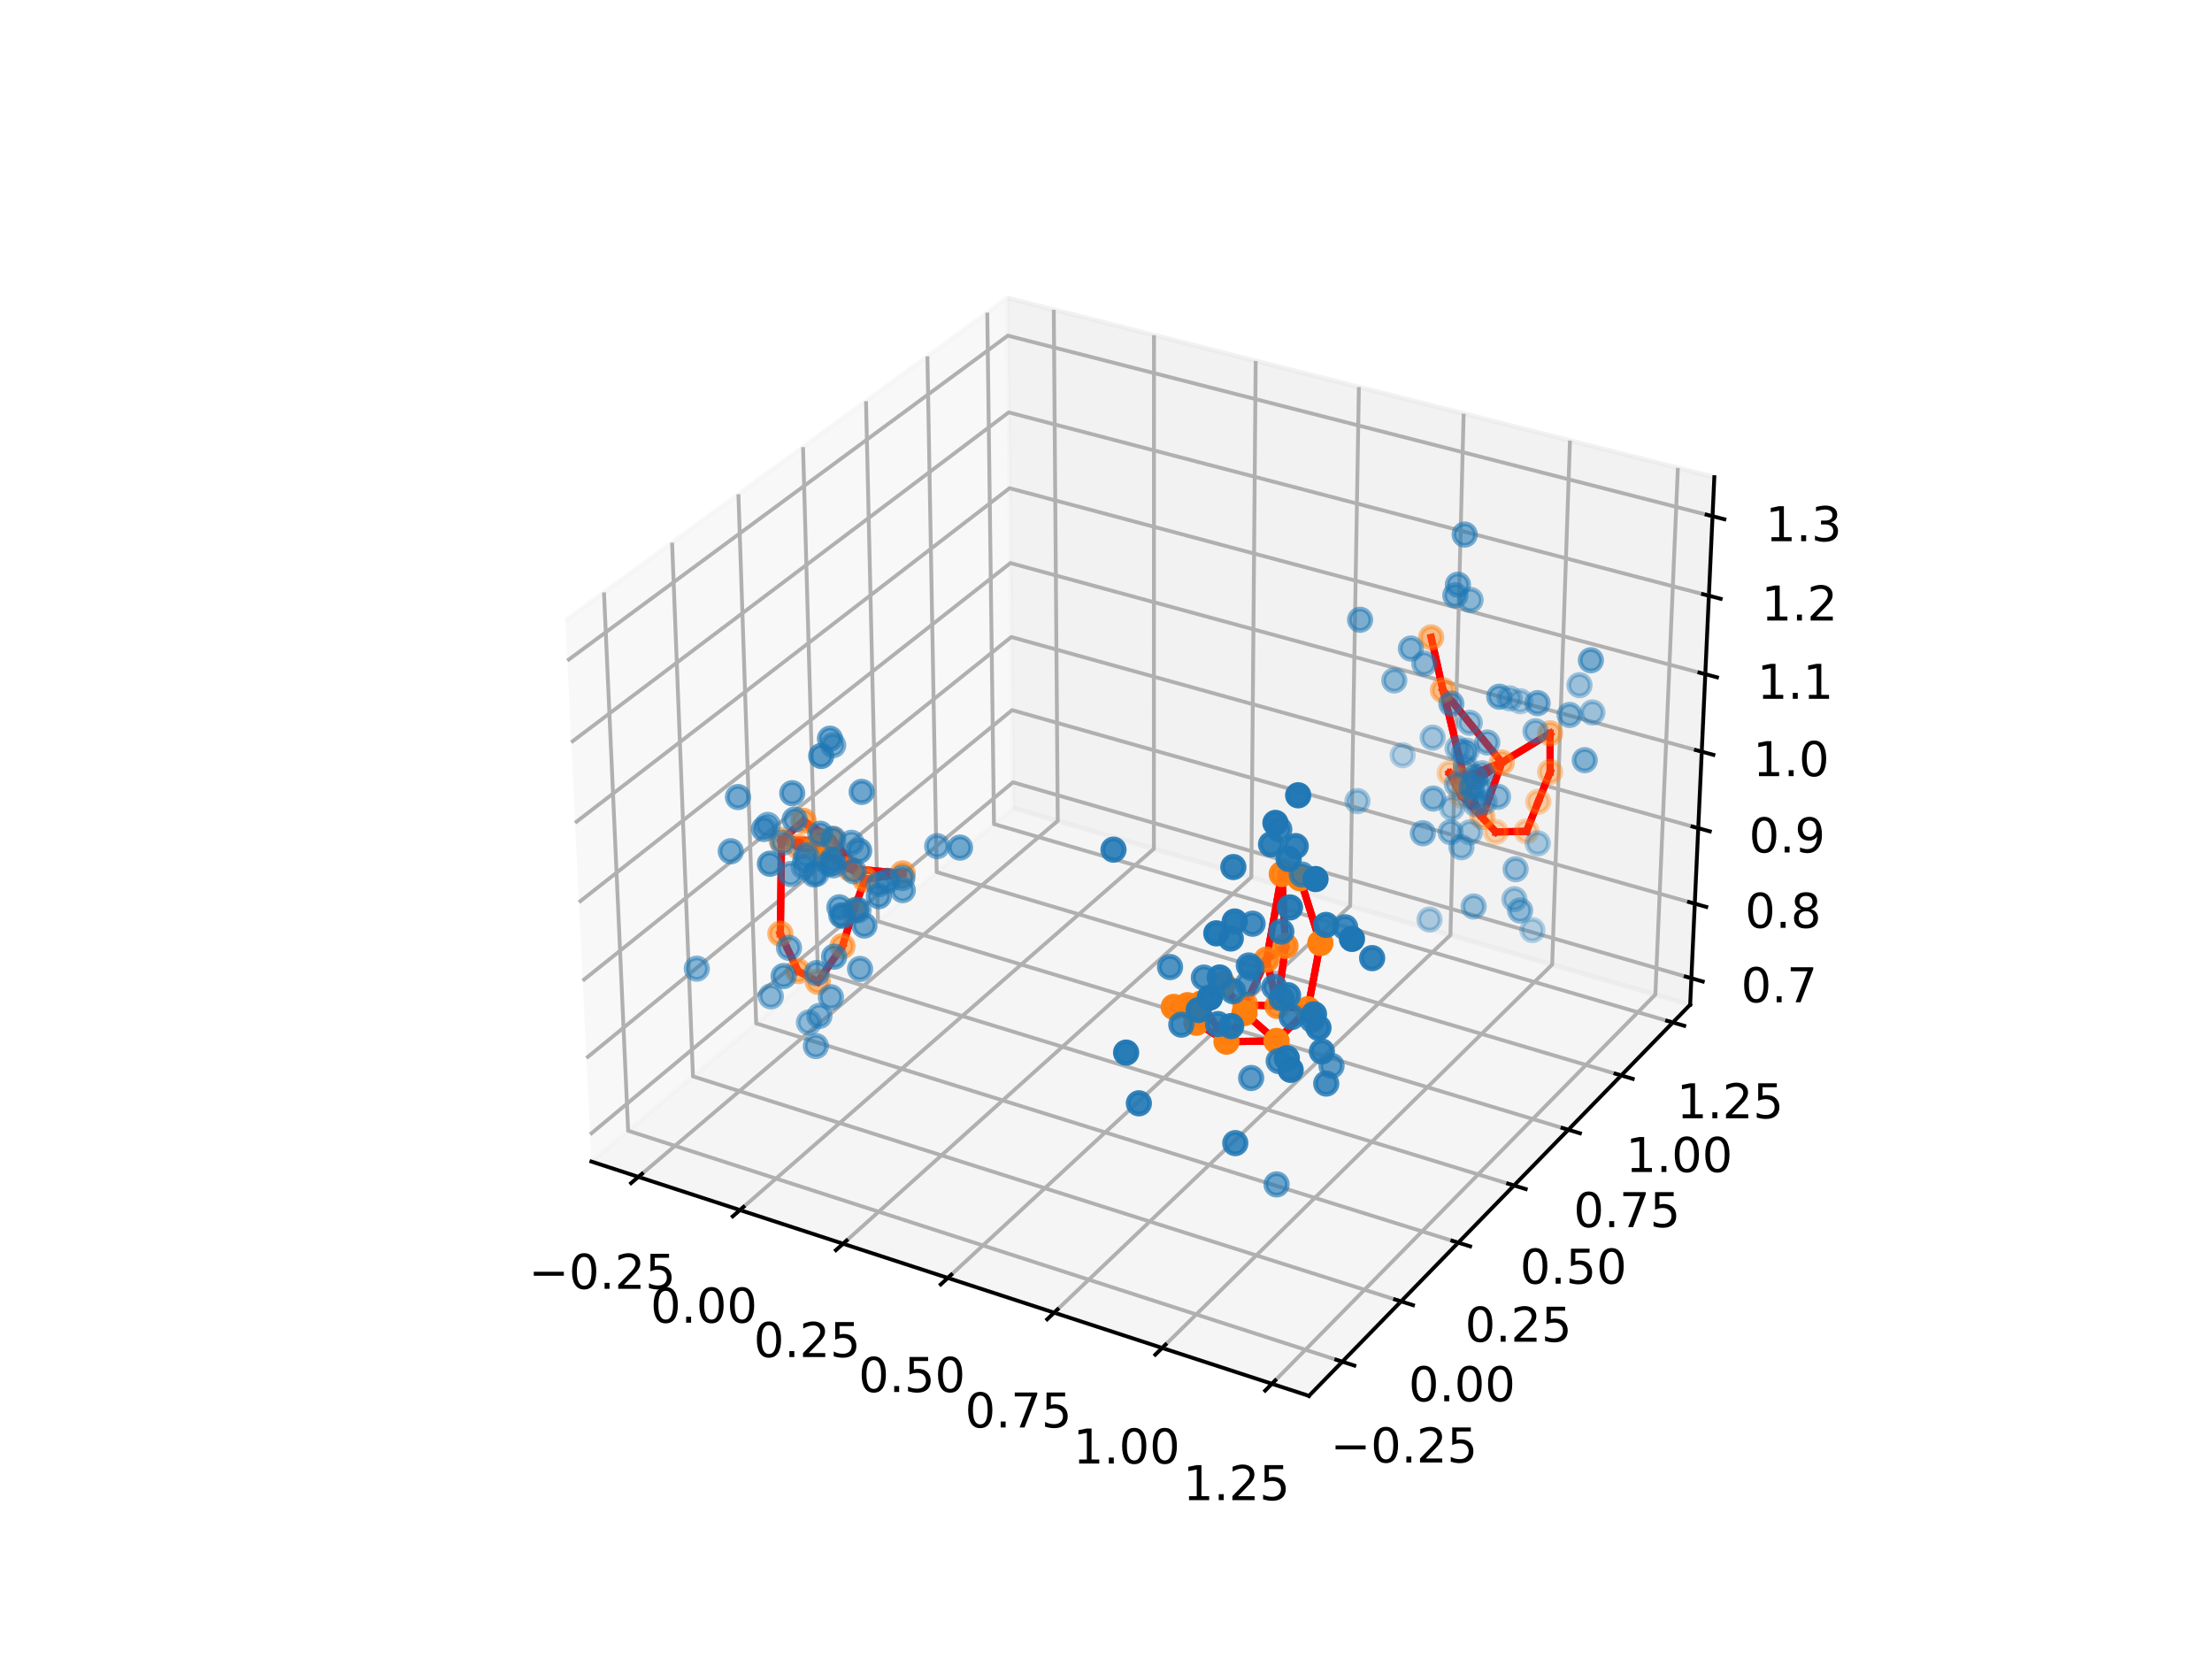 <?xml version="1.0" encoding="utf-8" standalone="no"?>
<!DOCTYPE svg PUBLIC "-//W3C//DTD SVG 1.1//EN"
  "http://www.w3.org/Graphics/SVG/1.1/DTD/svg11.dtd">
<!-- Created with matplotlib (https://matplotlib.org/) -->
<svg height="345.6pt" version="1.1" viewBox="0 0 460.8 345.6" width="460.8pt" xmlns="http://www.w3.org/2000/svg" xmlns:xlink="http://www.w3.org/1999/xlink">
 <defs>
  <style type="text/css">*{stroke-linecap:butt;stroke-linejoin:round;}</style>
 </defs>
 <g id="figure_1">
  <g id="patch_1">
   <path d="M 0 345.6 
L 460.8 345.6 
L 460.8 0 
L 0 0 
z
" style="fill:#ffffff;"/>
  </g>
  <g id="patch_2">
   <path d="M 103.104 307.584 
L 369.216 307.584 
L 369.216 41.472 
L 103.104 41.472 
z
" style="fill:#ffffff;"/>
  </g>
  <g id="pane3d_1">
   <g id="patch_3">
    <path d="M 123.197 241.969 
L 211.076 168.307 
L 209.855 62.074 
L 117.77 129.273 
" style="fill:#f2f2f2;opacity:0.5;stroke:#f2f2f2;stroke-linejoin:miter;"/>
   </g>
  </g>
  <g id="pane3d_2">
   <g id="patch_4">
    <path d="M 211.076 168.307 
L 352.09 209.295 
L 357.123 99.402 
L 209.855 62.074 
" style="fill:#e6e6e6;opacity:0.5;stroke:#e6e6e6;stroke-linejoin:miter;"/>
   </g>
  </g>
  <g id="pane3d_3">
   <g id="patch_5">
    <path d="M 123.197 241.969 
L 272.679 290.79 
L 352.09 209.295 
L 211.076 168.307 
" style="fill:#ececec;opacity:0.5;stroke:#ececec;stroke-linejoin:miter;"/>
   </g>
  </g>
  <g id="axis3d_1">
   <g id="line2d_1">
    <path d="M 123.197 241.969 
L 272.679 290.79 
" style="fill:none;stroke:#000000;stroke-linecap:square;stroke-width:0.8;"/>
   </g>
   <g id="Line3DCollection_1">
    <path d="M 132.988 245.167 
L 220.351 171.003 
L 219.521 64.524 
" style="fill:none;stroke:#b0b0b0;stroke-width:0.8;"/>
    <path d="M 154.144 252.076 
L 240.372 176.823 
L 240.398 69.816 
" style="fill:none;stroke:#b0b0b0;stroke-width:0.8;"/>
    <path d="M 175.625 259.092 
L 260.675 182.724 
L 261.583 75.186 
" style="fill:none;stroke:#b0b0b0;stroke-width:0.8;"/>
    <path d="M 197.439 266.217 
L 281.268 188.709 
L 283.081 80.635 
" style="fill:none;stroke:#b0b0b0;stroke-width:0.8;"/>
    <path d="M 219.594 273.452 
L 302.155 194.78 
L 304.901 86.166 
" style="fill:none;stroke:#b0b0b0;stroke-width:0.8;"/>
    <path d="M 242.098 280.802 
L 323.343 200.939 
L 327.05 91.779 
" style="fill:none;stroke:#b0b0b0;stroke-width:0.8;"/>
    <path d="M 264.96 288.269 
L 344.838 207.187 
L 349.534 97.479 
" style="fill:none;stroke:#b0b0b0;stroke-width:0.8;"/>
   </g>
   <g id="xtick_1">
    <g id="line2d_2">
     <path d="M 133.749 244.521 
L 131.463 246.461 
" style="fill:none;stroke:#000000;stroke-linecap:square;stroke-width:0.8;"/>
    </g>
    <g id="text_1">
     <!-- −0.25 -->
     <g transform="translate(110.137 268.481)scale(0.1 -0.1)">
      <defs>
       <path d="M 10.594 35.5 
L 73.188 35.5 
L 73.188 27.203 
L 10.594 27.203 
z
" id="DejaVuSans-8722"/>
       <path d="M 31.781 66.406 
Q 24.172 66.406 20.328 58.906 
Q 16.5 51.422 16.5 36.375 
Q 16.5 21.391 20.328 13.891 
Q 24.172 6.391 31.781 6.391 
Q 39.453 6.391 43.281 13.891 
Q 47.125 21.391 47.125 36.375 
Q 47.125 51.422 43.281 58.906 
Q 39.453 66.406 31.781 66.406 
z
M 31.781 74.219 
Q 44.047 74.219 50.516 64.516 
Q 56.984 54.828 56.984 36.375 
Q 56.984 17.969 50.516 8.266 
Q 44.047 -1.422 31.781 -1.422 
Q 19.531 -1.422 13.062 8.266 
Q 6.594 17.969 6.594 36.375 
Q 6.594 54.828 13.062 64.516 
Q 19.531 74.219 31.781 74.219 
z
" id="DejaVuSans-48"/>
       <path d="M 10.688 12.406 
L 21 12.406 
L 21 0 
L 10.688 0 
z
" id="DejaVuSans-46"/>
       <path d="M 19.188 8.297 
L 53.609 8.297 
L 53.609 0 
L 7.328 0 
L 7.328 8.297 
Q 12.938 14.109 22.625 23.891 
Q 32.328 33.688 34.812 36.531 
Q 39.547 41.844 41.422 45.531 
Q 43.312 49.219 43.312 52.781 
Q 43.312 58.594 39.234 62.25 
Q 35.156 65.922 28.609 65.922 
Q 23.969 65.922 18.812 64.312 
Q 13.672 62.703 7.812 59.422 
L 7.812 69.391 
Q 13.766 71.781 18.938 73 
Q 24.125 74.219 28.422 74.219 
Q 39.75 74.219 46.484 68.547 
Q 53.219 62.891 53.219 53.422 
Q 53.219 48.922 51.531 44.891 
Q 49.859 40.875 45.406 35.406 
Q 44.188 33.984 37.641 27.219 
Q 31.109 20.453 19.188 8.297 
z
" id="DejaVuSans-50"/>
       <path d="M 10.797 72.906 
L 49.516 72.906 
L 49.516 64.594 
L 19.828 64.594 
L 19.828 46.734 
Q 21.969 47.469 24.109 47.828 
Q 26.266 48.188 28.422 48.188 
Q 40.625 48.188 47.75 41.5 
Q 54.891 34.812 54.891 23.391 
Q 54.891 11.625 47.562 5.094 
Q 40.234 -1.422 26.906 -1.422 
Q 22.312 -1.422 17.547 -0.641 
Q 12.797 0.141 7.719 1.703 
L 7.719 11.625 
Q 12.109 9.234 16.797 8.062 
Q 21.484 6.891 26.703 6.891 
Q 35.156 6.891 40.078 11.328 
Q 45.016 15.766 45.016 23.391 
Q 45.016 31 40.078 35.438 
Q 35.156 39.891 26.703 39.891 
Q 22.75 39.891 18.812 39.016 
Q 14.891 38.141 10.797 36.281 
z
" id="DejaVuSans-53"/>
      </defs>
      <use xlink:href="#DejaVuSans-8722"/>
      <use x="83.789" xlink:href="#DejaVuSans-48"/>
      <use x="147.412" xlink:href="#DejaVuSans-46"/>
      <use x="179.199" xlink:href="#DejaVuSans-50"/>
      <use x="242.822" xlink:href="#DejaVuSans-53"/>
     </g>
    </g>
   </g>
   <g id="xtick_2">
    <g id="line2d_3">
     <path d="M 154.895 251.421 
L 152.638 253.391 
" style="fill:none;stroke:#000000;stroke-linecap:square;stroke-width:0.8;"/>
    </g>
    <g id="text_2">
     <!-- 0.00 -->
     <g transform="translate(135.504 275.537)scale(0.1 -0.1)">
      <use xlink:href="#DejaVuSans-48"/>
      <use x="63.623" xlink:href="#DejaVuSans-46"/>
      <use x="95.41" xlink:href="#DejaVuSans-48"/>
      <use x="159.033" xlink:href="#DejaVuSans-48"/>
     </g>
    </g>
   </g>
   <g id="xtick_3">
    <g id="line2d_4">
     <path d="M 176.366 258.426 
L 174.138 260.427 
" style="fill:none;stroke:#000000;stroke-linecap:square;stroke-width:0.8;"/>
    </g>
    <g id="text_3">
     <!-- 0.25 -->
     <g transform="translate(157.008 282.702)scale(0.1 -0.1)">
      <use xlink:href="#DejaVuSans-48"/>
      <use x="63.623" xlink:href="#DejaVuSans-46"/>
      <use x="95.41" xlink:href="#DejaVuSans-50"/>
      <use x="159.033" xlink:href="#DejaVuSans-53"/>
     </g>
    </g>
   </g>
   <g id="xtick_4">
    <g id="line2d_5">
     <path d="M 198.17 265.54 
L 195.973 267.572 
" style="fill:none;stroke:#000000;stroke-linecap:square;stroke-width:0.8;"/>
    </g>
    <g id="text_4">
     <!-- 0.50 -->
     <g transform="translate(178.847 289.978)scale(0.1 -0.1)">
      <use xlink:href="#DejaVuSans-48"/>
      <use x="63.623" xlink:href="#DejaVuSans-46"/>
      <use x="95.41" xlink:href="#DejaVuSans-53"/>
      <use x="159.033" xlink:href="#DejaVuSans-48"/>
     </g>
    </g>
   </g>
   <g id="xtick_5">
    <g id="line2d_6">
     <path d="M 220.315 272.766 
L 218.149 274.829 
" style="fill:none;stroke:#000000;stroke-linecap:square;stroke-width:0.8;"/>
    </g>
    <g id="text_5">
     <!-- 0.75 -->
     <g transform="translate(201.029 297.368)scale(0.1 -0.1)">
      <defs>
       <path d="M 8.203 72.906 
L 55.078 72.906 
L 55.078 68.703 
L 28.609 0 
L 18.312 0 
L 43.219 64.594 
L 8.203 64.594 
z
" id="DejaVuSans-55"/>
      </defs>
      <use xlink:href="#DejaVuSans-48"/>
      <use x="63.623" xlink:href="#DejaVuSans-46"/>
      <use x="95.41" xlink:href="#DejaVuSans-55"/>
      <use x="159.033" xlink:href="#DejaVuSans-53"/>
     </g>
    </g>
   </g>
   <g id="xtick_6">
    <g id="line2d_7">
     <path d="M 242.808 280.105 
L 240.675 282.201 
" style="fill:none;stroke:#000000;stroke-linecap:square;stroke-width:0.8;"/>
    </g>
    <g id="text_6">
     <!-- 1.00 -->
     <g transform="translate(223.561 304.876)scale(0.1 -0.1)">
      <defs>
       <path d="M 12.406 8.297 
L 28.516 8.297 
L 28.516 63.922 
L 10.984 60.406 
L 10.984 69.391 
L 28.422 72.906 
L 38.281 72.906 
L 38.281 8.297 
L 54.391 8.297 
L 54.391 0 
L 12.406 0 
z
" id="DejaVuSans-49"/>
      </defs>
      <use xlink:href="#DejaVuSans-49"/>
      <use x="63.623" xlink:href="#DejaVuSans-46"/>
      <use x="95.41" xlink:href="#DejaVuSans-48"/>
      <use x="159.033" xlink:href="#DejaVuSans-48"/>
     </g>
    </g>
   </g>
   <g id="xtick_7">
    <g id="line2d_8">
     <path d="M 265.658 287.56 
L 263.56 289.69 
" style="fill:none;stroke:#000000;stroke-linecap:square;stroke-width:0.8;"/>
    </g>
    <g id="text_7">
     <!-- 1.25 -->
     <g transform="translate(246.453 312.503)scale(0.1 -0.1)">
      <use xlink:href="#DejaVuSans-49"/>
      <use x="63.623" xlink:href="#DejaVuSans-46"/>
      <use x="95.41" xlink:href="#DejaVuSans-50"/>
      <use x="159.033" xlink:href="#DejaVuSans-53"/>
     </g>
    </g>
   </g>
  </g>
  <g id="axis3d_2">
   <g id="line2d_9">
    <path d="M 352.09 209.295 
L 272.679 290.79 
" style="fill:none;stroke:#000000;stroke-linecap:square;stroke-width:0.8;"/>
   </g>
   <g id="Line3DCollection_2">
    <path d="M 125.82 123.398 
L 130.853 235.552 
L 279.625 283.662 
" style="fill:none;stroke:#b0b0b0;stroke-width:0.8;"/>
    <path d="M 140.008 113.045 
L 144.359 224.231 
L 291.866 271.1 
" style="fill:none;stroke:#b0b0b0;stroke-width:0.8;"/>
    <path d="M 153.826 102.961 
L 157.527 213.194 
L 303.784 258.869 
" style="fill:none;stroke:#b0b0b0;stroke-width:0.8;"/>
    <path d="M 167.287 93.138 
L 170.37 202.428 
L 315.394 246.955 
" style="fill:none;stroke:#b0b0b0;stroke-width:0.8;"/>
    <path d="M 180.406 83.564 
L 182.9 191.925 
L 326.706 235.346 
" style="fill:none;stroke:#b0b0b0;stroke-width:0.8;"/>
    <path d="M 193.196 74.231 
L 195.129 181.675 
L 337.731 224.031 
" style="fill:none;stroke:#b0b0b0;stroke-width:0.8;"/>
    <path d="M 205.668 65.129 
L 207.066 171.669 
L 348.482 212.998 
" style="fill:none;stroke:#b0b0b0;stroke-width:0.8;"/>
   </g>
   <g id="xtick_8">
    <g id="line2d_10">
     <path d="M 278.372 283.256 
L 282.136 284.474 
" style="fill:none;stroke:#000000;stroke-linecap:square;stroke-width:0.8;"/>
    </g>
    <g id="text_8">
     <!-- −0.25 -->
     <g transform="translate(277.164 304.661)scale(0.1 -0.1)">
      <use xlink:href="#DejaVuSans-8722"/>
      <use x="83.789" xlink:href="#DejaVuSans-48"/>
      <use x="147.412" xlink:href="#DejaVuSans-46"/>
      <use x="179.199" xlink:href="#DejaVuSans-50"/>
      <use x="242.822" xlink:href="#DejaVuSans-53"/>
     </g>
    </g>
   </g>
   <g id="xtick_9">
    <g id="line2d_11">
     <path d="M 290.624 270.705 
L 294.353 271.89 
" style="fill:none;stroke:#000000;stroke-linecap:square;stroke-width:0.8;"/>
    </g>
    <g id="text_9">
     <!-- 0.00 -->
     <g transform="translate(293.43 291.914)scale(0.1 -0.1)">
      <use xlink:href="#DejaVuSans-48"/>
      <use x="63.623" xlink:href="#DejaVuSans-46"/>
      <use x="95.41" xlink:href="#DejaVuSans-48"/>
      <use x="159.033" xlink:href="#DejaVuSans-48"/>
     </g>
    </g>
   </g>
   <g id="xtick_10">
    <g id="line2d_12">
     <path d="M 302.553 258.484 
L 306.249 259.638 
" style="fill:none;stroke:#000000;stroke-linecap:square;stroke-width:0.8;"/>
    </g>
    <g id="text_10">
     <!-- 0.25 -->
     <g transform="translate(305.188 279.502)scale(0.1 -0.1)">
      <use xlink:href="#DejaVuSans-48"/>
      <use x="63.623" xlink:href="#DejaVuSans-46"/>
      <use x="95.41" xlink:href="#DejaVuSans-50"/>
      <use x="159.033" xlink:href="#DejaVuSans-53"/>
     </g>
    </g>
   </g>
   <g id="xtick_11">
    <g id="line2d_13">
     <path d="M 314.174 246.58 
L 317.836 247.705 
" style="fill:none;stroke:#000000;stroke-linecap:square;stroke-width:0.8;"/>
    </g>
    <g id="text_11">
     <!-- 0.50 -->
     <g transform="translate(316.642 267.411)scale(0.1 -0.1)">
      <use xlink:href="#DejaVuSans-48"/>
      <use x="63.623" xlink:href="#DejaVuSans-46"/>
      <use x="95.41" xlink:href="#DejaVuSans-53"/>
      <use x="159.033" xlink:href="#DejaVuSans-48"/>
     </g>
    </g>
   </g>
   <g id="xtick_12">
    <g id="line2d_14">
     <path d="M 325.497 234.981 
L 329.126 236.077 
" style="fill:none;stroke:#000000;stroke-linecap:square;stroke-width:0.8;"/>
    </g>
    <g id="text_12">
     <!-- 0.75 -->
     <g transform="translate(327.801 255.631)scale(0.1 -0.1)">
      <use xlink:href="#DejaVuSans-48"/>
      <use x="63.623" xlink:href="#DejaVuSans-46"/>
      <use x="95.41" xlink:href="#DejaVuSans-55"/>
      <use x="159.033" xlink:href="#DejaVuSans-53"/>
     </g>
    </g>
   </g>
   <g id="xtick_13">
    <g id="line2d_15">
     <path d="M 336.534 223.675 
L 340.13 224.743 
" style="fill:none;stroke:#000000;stroke-linecap:square;stroke-width:0.8;"/>
    </g>
    <g id="text_13">
     <!-- 1.00 -->
     <g transform="translate(338.679 244.149)scale(0.1 -0.1)">
      <use xlink:href="#DejaVuSans-49"/>
      <use x="63.623" xlink:href="#DejaVuSans-46"/>
      <use x="95.41" xlink:href="#DejaVuSans-48"/>
      <use x="159.033" xlink:href="#DejaVuSans-48"/>
     </g>
    </g>
   </g>
   <g id="xtick_14">
    <g id="line2d_16">
     <path d="M 347.295 212.651 
L 350.859 213.693 
" style="fill:none;stroke:#000000;stroke-linecap:square;stroke-width:0.8;"/>
    </g>
    <g id="text_14">
     <!-- 1.25 -->
     <g transform="translate(349.284 232.954)scale(0.1 -0.1)">
      <use xlink:href="#DejaVuSans-49"/>
      <use x="63.623" xlink:href="#DejaVuSans-46"/>
      <use x="95.41" xlink:href="#DejaVuSans-50"/>
      <use x="159.033" xlink:href="#DejaVuSans-53"/>
     </g>
    </g>
   </g>
  </g>
  <g id="axis3d_3">
   <g id="line2d_17">
    <path d="M 352.09 209.295 
L 357.123 99.402 
" style="fill:none;stroke:#000000;stroke-linecap:square;stroke-width:0.8;"/>
   </g>
   <g id="Line3DCollection_3">
    <path d="M 352.343 203.784 
L 211.015 162.97 
L 122.926 236.327 
" style="fill:none;stroke:#b0b0b0;stroke-width:0.8;"/>
    <path d="M 353.054 188.25 
L 210.842 147.929 
L 122.159 220.417 
" style="fill:none;stroke:#b0b0b0;stroke-width:0.8;"/>
    <path d="M 353.775 172.518 
L 210.667 132.705 
L 121.383 204.296 
" style="fill:none;stroke:#b0b0b0;stroke-width:0.8;"/>
    <path d="M 354.504 156.584 
L 210.49 117.296 
L 120.596 187.962 
" style="fill:none;stroke:#b0b0b0;stroke-width:0.8;"/>
    <path d="M 355.243 140.446 
L 210.31 101.699 
L 119.799 171.408 
" style="fill:none;stroke:#b0b0b0;stroke-width:0.8;"/>
    <path d="M 355.992 124.098 
L 210.129 85.908 
L 118.991 154.632 
" style="fill:none;stroke:#b0b0b0;stroke-width:0.8;"/>
    <path d="M 356.75 107.537 
L 209.945 69.922 
L 118.173 137.628 
" style="fill:none;stroke:#b0b0b0;stroke-width:0.8;"/>
   </g>
   <g id="xtick_15">
    <g id="line2d_18">
     <path d="M 351.156 203.442 
L 354.718 204.47 
" style="fill:none;stroke:#000000;stroke-linecap:square;stroke-width:0.8;"/>
    </g>
    <g id="text_15">
     <!-- 0.7 -->
     <g transform="translate(362.68 208.789)scale(0.1 -0.1)">
      <use xlink:href="#DejaVuSans-48"/>
      <use x="63.623" xlink:href="#DejaVuSans-46"/>
      <use x="95.41" xlink:href="#DejaVuSans-55"/>
     </g>
    </g>
   </g>
   <g id="xtick_16">
    <g id="line2d_19">
     <path d="M 351.86 187.911 
L 355.445 188.928 
" style="fill:none;stroke:#000000;stroke-linecap:square;stroke-width:0.8;"/>
    </g>
    <g id="text_16">
     <!-- 0.8 -->
     <g transform="translate(363.504 193.285)scale(0.1 -0.1)">
      <defs>
       <path d="M 31.781 34.625 
Q 24.75 34.625 20.719 30.859 
Q 16.703 27.094 16.703 20.516 
Q 16.703 13.922 20.719 10.156 
Q 24.75 6.391 31.781 6.391 
Q 38.812 6.391 42.859 10.172 
Q 46.922 13.969 46.922 20.516 
Q 46.922 27.094 42.891 30.859 
Q 38.875 34.625 31.781 34.625 
z
M 21.922 38.812 
Q 15.578 40.375 12.031 44.719 
Q 8.5 49.078 8.5 55.328 
Q 8.5 64.062 14.719 69.141 
Q 20.953 74.219 31.781 74.219 
Q 42.672 74.219 48.875 69.141 
Q 55.078 64.062 55.078 55.328 
Q 55.078 49.078 51.531 44.719 
Q 48 40.375 41.703 38.812 
Q 48.828 37.156 52.797 32.312 
Q 56.781 27.484 56.781 20.516 
Q 56.781 9.906 50.312 4.234 
Q 43.844 -1.422 31.781 -1.422 
Q 19.734 -1.422 13.25 4.234 
Q 6.781 9.906 6.781 20.516 
Q 6.781 27.484 10.781 32.312 
Q 14.797 37.156 21.922 38.812 
z
M 18.312 54.391 
Q 18.312 48.734 21.844 45.562 
Q 25.391 42.391 31.781 42.391 
Q 38.141 42.391 41.719 45.562 
Q 45.312 48.734 45.312 54.391 
Q 45.312 60.062 41.719 63.234 
Q 38.141 66.406 31.781 66.406 
Q 25.391 66.406 21.844 63.234 
Q 18.312 60.062 18.312 54.391 
z
" id="DejaVuSans-56"/>
      </defs>
      <use xlink:href="#DejaVuSans-48"/>
      <use x="63.623" xlink:href="#DejaVuSans-46"/>
      <use x="95.41" xlink:href="#DejaVuSans-56"/>
     </g>
    </g>
   </g>
   <g id="xtick_17">
    <g id="line2d_20">
     <path d="M 352.573 172.183 
L 356.181 173.187 
" style="fill:none;stroke:#000000;stroke-linecap:square;stroke-width:0.8;"/>
    </g>
    <g id="text_17">
     <!-- 0.9 -->
     <g transform="translate(364.339 177.584)scale(0.1 -0.1)">
      <defs>
       <path d="M 10.984 1.516 
L 10.984 10.5 
Q 14.703 8.734 18.5 7.812 
Q 22.312 6.891 25.984 6.891 
Q 35.75 6.891 40.891 13.453 
Q 46.047 20.016 46.781 33.406 
Q 43.953 29.203 39.594 26.953 
Q 35.25 24.703 29.984 24.703 
Q 19.047 24.703 12.672 31.312 
Q 6.297 37.938 6.297 49.422 
Q 6.297 60.641 12.938 67.422 
Q 19.578 74.219 30.609 74.219 
Q 43.266 74.219 49.922 64.516 
Q 56.594 54.828 56.594 36.375 
Q 56.594 19.141 48.406 8.859 
Q 40.234 -1.422 26.422 -1.422 
Q 22.703 -1.422 18.891 -0.688 
Q 15.094 0.047 10.984 1.516 
z
M 30.609 32.422 
Q 37.25 32.422 41.125 36.953 
Q 45.016 41.5 45.016 49.422 
Q 45.016 57.281 41.125 61.844 
Q 37.25 66.406 30.609 66.406 
Q 23.969 66.406 20.094 61.844 
Q 16.219 57.281 16.219 49.422 
Q 16.219 41.5 20.094 36.953 
Q 23.969 32.422 30.609 32.422 
z
" id="DejaVuSans-57"/>
      </defs>
      <use xlink:href="#DejaVuSans-48"/>
      <use x="63.623" xlink:href="#DejaVuSans-46"/>
      <use x="95.41" xlink:href="#DejaVuSans-57"/>
     </g>
    </g>
   </g>
   <g id="xtick_18">
    <g id="line2d_21">
     <path d="M 353.294 156.254 
L 356.927 157.245 
" style="fill:none;stroke:#000000;stroke-linecap:square;stroke-width:0.8;"/>
    </g>
    <g id="text_18">
     <!-- 1.0 -->
     <g transform="translate(365.185 161.684)scale(0.1 -0.1)">
      <use xlink:href="#DejaVuSans-49"/>
      <use x="63.623" xlink:href="#DejaVuSans-46"/>
      <use x="95.41" xlink:href="#DejaVuSans-48"/>
     </g>
    </g>
   </g>
   <g id="xtick_19">
    <g id="line2d_22">
     <path d="M 354.025 140.12 
L 357.682 141.098 
" style="fill:none;stroke:#000000;stroke-linecap:square;stroke-width:0.8;"/>
    </g>
    <g id="text_19">
     <!-- 1.1 -->
     <g transform="translate(366.041 145.579)scale(0.1 -0.1)">
      <use xlink:href="#DejaVuSans-49"/>
      <use x="63.623" xlink:href="#DejaVuSans-46"/>
      <use x="95.41" xlink:href="#DejaVuSans-49"/>
     </g>
    </g>
   </g>
   <g id="xtick_20">
    <g id="line2d_23">
     <path d="M 354.766 123.777 
L 358.447 124.741 
" style="fill:none;stroke:#000000;stroke-linecap:square;stroke-width:0.8;"/>
    </g>
    <g id="text_20">
     <!-- 1.2 -->
     <g transform="translate(366.909 129.266)scale(0.1 -0.1)">
      <use xlink:href="#DejaVuSans-49"/>
      <use x="63.623" xlink:href="#DejaVuSans-46"/>
      <use x="95.41" xlink:href="#DejaVuSans-50"/>
     </g>
    </g>
   </g>
   <g id="xtick_21">
    <g id="line2d_24">
     <path d="M 355.516 107.22 
L 359.222 108.17 
" style="fill:none;stroke:#000000;stroke-linecap:square;stroke-width:0.8;"/>
    </g>
    <g id="text_21">
     <!-- 1.3 -->
     <g transform="translate(367.787 112.74)scale(0.1 -0.1)">
      <defs>
       <path d="M 40.578 39.312 
Q 47.656 37.797 51.625 33 
Q 55.609 28.219 55.609 21.188 
Q 55.609 10.406 48.188 4.484 
Q 40.766 -1.422 27.094 -1.422 
Q 22.516 -1.422 17.656 -0.516 
Q 12.797 0.391 7.625 2.203 
L 7.625 11.719 
Q 11.719 9.328 16.594 8.109 
Q 21.484 6.891 26.812 6.891 
Q 36.078 6.891 40.938 10.547 
Q 45.797 14.203 45.797 21.188 
Q 45.797 27.641 41.281 31.266 
Q 36.766 34.906 28.719 34.906 
L 20.219 34.906 
L 20.219 43.016 
L 29.109 43.016 
Q 36.375 43.016 40.234 45.922 
Q 44.094 48.828 44.094 54.297 
Q 44.094 59.906 40.109 62.906 
Q 36.141 65.922 28.719 65.922 
Q 24.656 65.922 20.016 65.031 
Q 15.375 64.156 9.812 62.312 
L 9.812 71.094 
Q 15.438 72.656 20.344 73.438 
Q 25.25 74.219 29.594 74.219 
Q 40.828 74.219 47.359 69.109 
Q 53.906 64.016 53.906 55.328 
Q 53.906 49.266 50.438 45.094 
Q 46.969 40.922 40.578 39.312 
z
" id="DejaVuSans-51"/>
      </defs>
      <use xlink:href="#DejaVuSans-49"/>
      <use x="63.623" xlink:href="#DejaVuSans-46"/>
      <use x="95.41" xlink:href="#DejaVuSans-51"/>
     </g>
    </g>
   </g>
  </g>
  <g id="axes_1">
   <g id="line2d_25">
    <path clip-path="url(#pd1322cdf9a)" d="M 259.416 209.334 
L 263.847 199.906 
" style="fill:none;stroke:#ff0000;stroke-linecap:square;stroke-width:1.5;"/>
   </g>
   <g id="line2d_26">
    <path clip-path="url(#pd1322cdf9a)" d="M 259.416 209.334 
L 266.104 209.56 
" style="fill:none;stroke:#ff0000;stroke-linecap:square;stroke-width:1.5;"/>
   </g>
   <g id="line2d_27">
    <path clip-path="url(#pd1322cdf9a)" d="M 266.104 209.56 
L 267.793 197.044 
" style="fill:none;stroke:#ff0000;stroke-linecap:square;stroke-width:1.5;"/>
   </g>
   <g id="line2d_28">
    <path clip-path="url(#pd1322cdf9a)" d="M 266.104 209.56 
L 263.847 199.906 
" style="fill:none;stroke:#ff0000;stroke-linecap:square;stroke-width:1.5;"/>
   </g>
   <g id="line2d_29">
    <path clip-path="url(#pd1322cdf9a)" d="M 266.104 209.56 
L 259.416 209.334 
" style="fill:none;stroke:#ff0000;stroke-linecap:square;stroke-width:1.5;"/>
   </g>
   <g id="line2d_30">
    <path clip-path="url(#pd1322cdf9a)" d="M 266.104 209.56 
L 272.441 210.25 
" style="fill:none;stroke:#ff0000;stroke-linecap:square;stroke-width:1.5;"/>
   </g>
   <g id="line2d_31">
    <path clip-path="url(#pd1322cdf9a)" d="M 272.441 210.25 
L 275.058 196.452 
" style="fill:none;stroke:#ff0000;stroke-linecap:square;stroke-width:1.5;"/>
   </g>
   <g id="line2d_32">
    <path clip-path="url(#pd1322cdf9a)" d="M 272.441 210.25 
L 265.919 216.851 
" style="fill:none;stroke:#ff0000;stroke-linecap:square;stroke-width:1.5;"/>
   </g>
   <g id="line2d_33">
    <path clip-path="url(#pd1322cdf9a)" d="M 272.441 210.25 
L 266.104 209.56 
" style="fill:none;stroke:#ff0000;stroke-linecap:square;stroke-width:1.5;"/>
   </g>
   <g id="line2d_34">
    <path clip-path="url(#pd1322cdf9a)" d="M 265.919 216.851 
L 255.502 216.992 
" style="fill:none;stroke:#ff0000;stroke-linecap:square;stroke-width:1.5;"/>
   </g>
   <g id="line2d_35">
    <path clip-path="url(#pd1322cdf9a)" d="M 265.919 216.851 
L 272.441 210.25 
" style="fill:none;stroke:#ff0000;stroke-linecap:square;stroke-width:1.5;"/>
   </g>
   <g id="line2d_36">
    <path clip-path="url(#pd1322cdf9a)" d="M 265.919 216.851 
L 259.239 211.023 
" style="fill:none;stroke:#ff0000;stroke-linecap:square;stroke-width:1.5;"/>
   </g>
   <g id="line2d_37">
    <path clip-path="url(#pd1322cdf9a)" d="M 259.239 211.023 
L 265.919 216.851 
" style="fill:none;stroke:#ff0000;stroke-linecap:square;stroke-width:1.5;"/>
   </g>
   <g id="line2d_38">
    <path clip-path="url(#pd1322cdf9a)" d="M 259.239 211.023 
L 254.764 204.98 
" style="fill:none;stroke:#ff0000;stroke-linecap:square;stroke-width:1.5;"/>
   </g>
   <g id="line2d_39">
    <path clip-path="url(#pd1322cdf9a)" d="M 259.239 211.023 
L 255.502 216.992 
" style="fill:none;stroke:#ff0000;stroke-linecap:square;stroke-width:1.5;"/>
   </g>
   <g id="line2d_40">
    <path clip-path="url(#pd1322cdf9a)" d="M 255.502 216.992 
L 265.919 216.851 
" style="fill:none;stroke:#ff0000;stroke-linecap:square;stroke-width:1.5;"/>
   </g>
   <g id="line2d_41">
    <path clip-path="url(#pd1322cdf9a)" d="M 255.502 216.992 
L 259.239 211.023 
" style="fill:none;stroke:#ff0000;stroke-linecap:square;stroke-width:1.5;"/>
   </g>
   <g id="line2d_42">
    <path clip-path="url(#pd1322cdf9a)" d="M 255.502 216.992 
L 250.268 209.033 
" style="fill:none;stroke:#ff0000;stroke-linecap:square;stroke-width:1.5;"/>
   </g>
   <g id="line2d_43">
    <path clip-path="url(#pd1322cdf9a)" d="M 255.502 216.992 
L 249.228 213.054 
" style="fill:none;stroke:#ff0000;stroke-linecap:square;stroke-width:1.5;"/>
   </g>
   <g id="line2d_44">
    <path clip-path="url(#pd1322cdf9a)" d="M 249.228 213.054 
L 255.502 216.992 
" style="fill:none;stroke:#ff0000;stroke-linecap:square;stroke-width:1.5;"/>
   </g>
   <g id="line2d_45">
    <path clip-path="url(#pd1322cdf9a)" d="M 249.228 213.054 
L 244.508 209.762 
" style="fill:none;stroke:#ff0000;stroke-linecap:square;stroke-width:1.5;"/>
   </g>
   <g id="line2d_46">
    <path clip-path="url(#pd1322cdf9a)" d="M 249.228 213.054 
L 250.268 209.033 
" style="fill:none;stroke:#ff0000;stroke-linecap:square;stroke-width:1.5;"/>
   </g>
   <g id="line2d_47">
    <path clip-path="url(#pd1322cdf9a)" d="M 250.268 209.033 
L 254.764 204.98 
" style="fill:none;stroke:#ff0000;stroke-linecap:square;stroke-width:1.5;"/>
   </g>
   <g id="line2d_48">
    <path clip-path="url(#pd1322cdf9a)" d="M 250.268 209.033 
L 255.502 216.992 
" style="fill:none;stroke:#ff0000;stroke-linecap:square;stroke-width:1.5;"/>
   </g>
   <g id="line2d_49">
    <path clip-path="url(#pd1322cdf9a)" d="M 250.268 209.033 
L 249.228 213.054 
" style="fill:none;stroke:#ff0000;stroke-linecap:square;stroke-width:1.5;"/>
   </g>
   <g id="line2d_50">
    <path clip-path="url(#pd1322cdf9a)" d="M 250.268 209.033 
L 247.387 209.398 
" style="fill:none;stroke:#ff0000;stroke-linecap:square;stroke-width:1.5;"/>
   </g>
   <g id="line2d_51">
    <path clip-path="url(#pd1322cdf9a)" d="M 247.387 209.398 
L 244.508 209.762 
" style="fill:none;stroke:#ff0000;stroke-linecap:square;stroke-width:1.5;"/>
   </g>
   <g id="line2d_52">
    <path clip-path="url(#pd1322cdf9a)" d="M 247.387 209.398 
L 250.268 209.033 
" style="fill:none;stroke:#ff0000;stroke-linecap:square;stroke-width:1.5;"/>
   </g>
   <g id="line2d_53">
    <path clip-path="url(#pd1322cdf9a)" d="M 244.508 209.762 
L 249.228 213.054 
" style="fill:none;stroke:#ff0000;stroke-linecap:square;stroke-width:1.5;"/>
   </g>
   <g id="line2d_54">
    <path clip-path="url(#pd1322cdf9a)" d="M 244.508 209.762 
L 254.764 204.98 
" style="fill:none;stroke:#ff0000;stroke-linecap:square;stroke-width:1.5;"/>
   </g>
   <g id="line2d_55">
    <path clip-path="url(#pd1322cdf9a)" d="M 244.508 209.762 
L 247.387 209.398 
" style="fill:none;stroke:#ff0000;stroke-linecap:square;stroke-width:1.5;"/>
   </g>
   <g id="line2d_56">
    <path clip-path="url(#pd1322cdf9a)" d="M 254.764 204.98 
L 259.239 211.023 
" style="fill:none;stroke:#ff0000;stroke-linecap:square;stroke-width:1.5;"/>
   </g>
   <g id="line2d_57">
    <path clip-path="url(#pd1322cdf9a)" d="M 254.764 204.98 
L 250.268 209.033 
" style="fill:none;stroke:#ff0000;stroke-linecap:square;stroke-width:1.5;"/>
   </g>
   <g id="line2d_58">
    <path clip-path="url(#pd1322cdf9a)" d="M 254.764 204.98 
L 244.508 209.762 
" style="fill:none;stroke:#ff0000;stroke-linecap:square;stroke-width:1.5;"/>
   </g>
   <g id="line2d_59">
    <path clip-path="url(#pd1322cdf9a)" d="M 275.058 196.452 
L 272.441 210.25 
" style="fill:none;stroke:#ff0000;stroke-linecap:square;stroke-width:1.5;"/>
   </g>
   <g id="line2d_60">
    <path clip-path="url(#pd1322cdf9a)" d="M 275.058 196.452 
L 270.82 182.949 
" style="fill:none;stroke:#ff0000;stroke-linecap:square;stroke-width:1.5;"/>
   </g>
   <g id="line2d_61">
    <path clip-path="url(#pd1322cdf9a)" d="M 270.82 182.949 
L 267.016 182.07 
" style="fill:none;stroke:#ff0000;stroke-linecap:square;stroke-width:1.5;"/>
   </g>
   <g id="line2d_62">
    <path clip-path="url(#pd1322cdf9a)" d="M 270.82 182.949 
L 275.058 196.452 
" style="fill:none;stroke:#ff0000;stroke-linecap:square;stroke-width:1.5;"/>
   </g>
   <g id="line2d_63">
    <path clip-path="url(#pd1322cdf9a)" d="M 267.016 182.07 
L 270.82 182.949 
" style="fill:none;stroke:#ff0000;stroke-linecap:square;stroke-width:1.5;"/>
   </g>
   <g id="line2d_64">
    <path clip-path="url(#pd1322cdf9a)" d="M 267.016 182.07 
L 263.847 199.906 
" style="fill:none;stroke:#ff0000;stroke-linecap:square;stroke-width:1.5;"/>
   </g>
   <g id="line2d_65">
    <path clip-path="url(#pd1322cdf9a)" d="M 267.016 182.07 
L 267.793 197.044 
" style="fill:none;stroke:#ff0000;stroke-linecap:square;stroke-width:1.5;"/>
   </g>
   <g id="line2d_66">
    <path clip-path="url(#pd1322cdf9a)" d="M 267.793 197.044 
L 267.016 182.07 
" style="fill:none;stroke:#ff0000;stroke-linecap:square;stroke-width:1.5;"/>
   </g>
   <g id="line2d_67">
    <path clip-path="url(#pd1322cdf9a)" d="M 267.793 197.044 
L 266.104 209.56 
" style="fill:none;stroke:#ff0000;stroke-linecap:square;stroke-width:1.5;"/>
   </g>
   <g id="line2d_68">
    <path clip-path="url(#pd1322cdf9a)" d="M 267.793 197.044 
L 263.847 199.906 
" style="fill:none;stroke:#ff0000;stroke-linecap:square;stroke-width:1.5;"/>
   </g>
   <g id="line2d_69">
    <path clip-path="url(#pd1322cdf9a)" d="M 263.847 199.906 
L 259.416 209.334 
" style="fill:none;stroke:#ff0000;stroke-linecap:square;stroke-width:1.5;"/>
   </g>
   <g id="line2d_70">
    <path clip-path="url(#pd1322cdf9a)" d="M 263.847 199.906 
L 267.016 182.07 
" style="fill:none;stroke:#ff0000;stroke-linecap:square;stroke-width:1.5;"/>
   </g>
   <g id="line2d_71">
    <path clip-path="url(#pd1322cdf9a)" d="M 263.847 199.906 
L 267.793 197.044 
" style="fill:none;stroke:#ff0000;stroke-linecap:square;stroke-width:1.5;"/>
   </g>
   <g id="line2d_72">
    <path clip-path="url(#pd1322cdf9a)" d="M 263.847 199.906 
L 266.104 209.56 
" style="fill:none;stroke:#ff0000;stroke-linecap:square;stroke-width:1.5;"/>
   </g>
   <g id="line2d_73">
    <path clip-path="url(#pd1322cdf9a)" d="M 301.973 161.044 
L 304.443 165.73 
" style="fill:none;stroke:#ff0000;stroke-linecap:square;stroke-width:1.5;"/>
   </g>
   <g id="line2d_74">
    <path clip-path="url(#pd1322cdf9a)" d="M 301.973 161.044 
L 304.464 162.167 
" style="fill:none;stroke:#ff0000;stroke-linecap:square;stroke-width:1.5;"/>
   </g>
   <g id="line2d_75">
    <path clip-path="url(#pd1322cdf9a)" d="M 304.464 162.167 
L 305.512 164.086 
" style="fill:none;stroke:#ff0000;stroke-linecap:square;stroke-width:1.5;"/>
   </g>
   <g id="line2d_76">
    <path clip-path="url(#pd1322cdf9a)" d="M 304.464 162.167 
L 312.852 158.841 
" style="fill:none;stroke:#ff0000;stroke-linecap:square;stroke-width:1.5;"/>
   </g>
   <g id="line2d_77">
    <path clip-path="url(#pd1322cdf9a)" d="M 304.464 162.167 
L 304.443 165.73 
" style="fill:none;stroke:#ff0000;stroke-linecap:square;stroke-width:1.5;"/>
   </g>
   <g id="line2d_78">
    <path clip-path="url(#pd1322cdf9a)" d="M 304.464 162.167 
L 301.973 161.044 
" style="fill:none;stroke:#ff0000;stroke-linecap:square;stroke-width:1.5;"/>
   </g>
   <g id="line2d_79">
    <path clip-path="url(#pd1322cdf9a)" d="M 304.443 165.73 
L 301.973 161.044 
" style="fill:none;stroke:#ff0000;stroke-linecap:square;stroke-width:1.5;"/>
   </g>
   <g id="line2d_80">
    <path clip-path="url(#pd1322cdf9a)" d="M 304.443 165.73 
L 311.605 173.309 
" style="fill:none;stroke:#ff0000;stroke-linecap:square;stroke-width:1.5;"/>
   </g>
   <g id="line2d_81">
    <path clip-path="url(#pd1322cdf9a)" d="M 304.443 165.73 
L 304.464 162.167 
" style="fill:none;stroke:#ff0000;stroke-linecap:square;stroke-width:1.5;"/>
   </g>
   <g id="line2d_82">
    <path clip-path="url(#pd1322cdf9a)" d="M 311.605 173.309 
L 317.993 173.184 
" style="fill:none;stroke:#ff0000;stroke-linecap:square;stroke-width:1.5;"/>
   </g>
   <g id="line2d_83">
    <path clip-path="url(#pd1322cdf9a)" d="M 311.605 173.309 
L 304.443 165.73 
" style="fill:none;stroke:#ff0000;stroke-linecap:square;stroke-width:1.5;"/>
   </g>
   <g id="line2d_84">
    <path clip-path="url(#pd1322cdf9a)" d="M 317.993 173.184 
L 311.605 173.309 
" style="fill:none;stroke:#ff0000;stroke-linecap:square;stroke-width:1.5;"/>
   </g>
   <g id="line2d_85">
    <path clip-path="url(#pd1322cdf9a)" d="M 317.993 173.184 
L 320.449 167.016 
" style="fill:none;stroke:#ff0000;stroke-linecap:square;stroke-width:1.5;"/>
   </g>
   <g id="line2d_86">
    <path clip-path="url(#pd1322cdf9a)" d="M 320.449 167.016 
L 317.993 173.184 
" style="fill:none;stroke:#ff0000;stroke-linecap:square;stroke-width:1.5;"/>
   </g>
   <g id="line2d_87">
    <path clip-path="url(#pd1322cdf9a)" d="M 320.449 167.016 
L 322.922 160.808 
" style="fill:none;stroke:#ff0000;stroke-linecap:square;stroke-width:1.5;"/>
   </g>
   <g id="line2d_88">
    <path clip-path="url(#pd1322cdf9a)" d="M 322.922 160.808 
L 322.913 152.764 
" style="fill:none;stroke:#ff0000;stroke-linecap:square;stroke-width:1.5;"/>
   </g>
   <g id="line2d_89">
    <path clip-path="url(#pd1322cdf9a)" d="M 322.922 160.808 
L 320.449 167.016 
" style="fill:none;stroke:#ff0000;stroke-linecap:square;stroke-width:1.5;"/>
   </g>
   <g id="line2d_90">
    <path clip-path="url(#pd1322cdf9a)" d="M 322.913 152.764 
L 322.922 160.808 
" style="fill:none;stroke:#ff0000;stroke-linecap:square;stroke-width:1.5;"/>
   </g>
   <g id="line2d_91">
    <path clip-path="url(#pd1322cdf9a)" d="M 322.913 152.764 
L 312.852 158.841 
" style="fill:none;stroke:#ff0000;stroke-linecap:square;stroke-width:1.5;"/>
   </g>
   <g id="line2d_92">
    <path clip-path="url(#pd1322cdf9a)" d="M 312.852 158.841 
L 322.913 152.764 
" style="fill:none;stroke:#ff0000;stroke-linecap:square;stroke-width:1.5;"/>
   </g>
   <g id="line2d_93">
    <path clip-path="url(#pd1322cdf9a)" d="M 312.852 158.841 
L 308.811 170.176 
" style="fill:none;stroke:#ff0000;stroke-linecap:square;stroke-width:1.5;"/>
   </g>
   <g id="line2d_94">
    <path clip-path="url(#pd1322cdf9a)" d="M 312.852 158.841 
L 300.595 143.785 
" style="fill:none;stroke:#ff0000;stroke-linecap:square;stroke-width:1.5;"/>
   </g>
   <g id="line2d_95">
    <path clip-path="url(#pd1322cdf9a)" d="M 312.852 158.841 
L 304.464 162.167 
" style="fill:none;stroke:#ff0000;stroke-linecap:square;stroke-width:1.5;"/>
   </g>
   <g id="line2d_96">
    <path clip-path="url(#pd1322cdf9a)" d="M 312.852 158.841 
L 305.512 164.086 
" style="fill:none;stroke:#ff0000;stroke-linecap:square;stroke-width:1.5;"/>
   </g>
   <g id="line2d_97">
    <path clip-path="url(#pd1322cdf9a)" d="M 305.512 164.086 
L 308.811 170.176 
" style="fill:none;stroke:#ff0000;stroke-linecap:square;stroke-width:1.5;"/>
   </g>
   <g id="line2d_98">
    <path clip-path="url(#pd1322cdf9a)" d="M 305.512 164.086 
L 304.464 162.167 
" style="fill:none;stroke:#ff0000;stroke-linecap:square;stroke-width:1.5;"/>
   </g>
   <g id="line2d_99">
    <path clip-path="url(#pd1322cdf9a)" d="M 305.512 164.086 
L 300.595 143.785 
" style="fill:none;stroke:#ff0000;stroke-linecap:square;stroke-width:1.5;"/>
   </g>
   <g id="line2d_100">
    <path clip-path="url(#pd1322cdf9a)" d="M 305.512 164.086 
L 312.852 158.841 
" style="fill:none;stroke:#ff0000;stroke-linecap:square;stroke-width:1.5;"/>
   </g>
   <g id="line2d_101">
    <path clip-path="url(#pd1322cdf9a)" d="M 300.595 143.785 
L 298.143 132.79 
" style="fill:none;stroke:#ff0000;stroke-linecap:square;stroke-width:1.5;"/>
   </g>
   <g id="line2d_102">
    <path clip-path="url(#pd1322cdf9a)" d="M 300.595 143.785 
L 312.852 158.841 
" style="fill:none;stroke:#ff0000;stroke-linecap:square;stroke-width:1.5;"/>
   </g>
   <g id="line2d_103">
    <path clip-path="url(#pd1322cdf9a)" d="M 300.595 143.785 
L 305.512 164.086 
" style="fill:none;stroke:#ff0000;stroke-linecap:square;stroke-width:1.5;"/>
   </g>
   <g id="line2d_104">
    <path clip-path="url(#pd1322cdf9a)" d="M 298.143 132.79 
L 300.595 143.785 
" style="fill:none;stroke:#ff0000;stroke-linecap:square;stroke-width:1.5;"/>
   </g>
   <g id="line2d_105">
    <path clip-path="url(#pd1322cdf9a)" d="M 308.811 170.176 
L 305.512 164.086 
" style="fill:none;stroke:#ff0000;stroke-linecap:square;stroke-width:1.5;"/>
   </g>
   <g id="line2d_106">
    <path clip-path="url(#pd1322cdf9a)" d="M 308.811 170.176 
L 312.852 158.841 
" style="fill:none;stroke:#ff0000;stroke-linecap:square;stroke-width:1.5;"/>
   </g>
   <g id="line2d_107">
    <path clip-path="url(#pd1322cdf9a)" d="M 162.803 174.978 
L 167.395 170.995 
" style="fill:none;stroke:#ff0000;stroke-linecap:square;stroke-width:1.5;"/>
   </g>
   <g id="line2d_108">
    <path clip-path="url(#pd1322cdf9a)" d="M 162.803 174.978 
L 166.317 176.38 
" style="fill:none;stroke:#ff0000;stroke-linecap:square;stroke-width:1.5;"/>
   </g>
   <g id="line2d_109">
    <path clip-path="url(#pd1322cdf9a)" d="M 162.803 174.978 
L 171.039 175.14 
" style="fill:none;stroke:#ff0000;stroke-linecap:square;stroke-width:1.5;"/>
   </g>
   <g id="line2d_110">
    <path clip-path="url(#pd1322cdf9a)" d="M 162.803 174.978 
L 162.561 194.502 
" style="fill:none;stroke:#ff0000;stroke-linecap:square;stroke-width:1.5;"/>
   </g>
   <g id="line2d_111">
    <path clip-path="url(#pd1322cdf9a)" d="M 162.561 194.502 
L 162.803 174.978 
" style="fill:none;stroke:#ff0000;stroke-linecap:square;stroke-width:1.5;"/>
   </g>
   <g id="line2d_112">
    <path clip-path="url(#pd1322cdf9a)" d="M 162.561 194.502 
L 166.256 202.293 
" style="fill:none;stroke:#ff0000;stroke-linecap:square;stroke-width:1.5;"/>
   </g>
   <g id="line2d_113">
    <path clip-path="url(#pd1322cdf9a)" d="M 166.256 202.293 
L 162.561 194.502 
" style="fill:none;stroke:#ff0000;stroke-linecap:square;stroke-width:1.5;"/>
   </g>
   <g id="line2d_114">
    <path clip-path="url(#pd1322cdf9a)" d="M 166.256 202.293 
L 170.369 204.526 
" style="fill:none;stroke:#ff0000;stroke-linecap:square;stroke-width:1.5;"/>
   </g>
   <g id="line2d_115">
    <path clip-path="url(#pd1322cdf9a)" d="M 170.369 204.526 
L 175.499 197.098 
" style="fill:none;stroke:#ff0000;stroke-linecap:square;stroke-width:1.5;"/>
   </g>
   <g id="line2d_116">
    <path clip-path="url(#pd1322cdf9a)" d="M 170.369 204.526 
L 166.256 202.293 
" style="fill:none;stroke:#ff0000;stroke-linecap:square;stroke-width:1.5;"/>
   </g>
   <g id="line2d_117">
    <path clip-path="url(#pd1322cdf9a)" d="M 175.499 197.098 
L 170.369 204.526 
" style="fill:none;stroke:#ff0000;stroke-linecap:square;stroke-width:1.5;"/>
   </g>
   <g id="line2d_118">
    <path clip-path="url(#pd1322cdf9a)" d="M 175.499 197.098 
L 177.785 189.738 
" style="fill:none;stroke:#ff0000;stroke-linecap:square;stroke-width:1.5;"/>
   </g>
   <g id="line2d_119">
    <path clip-path="url(#pd1322cdf9a)" d="M 177.785 189.738 
L 180.224 183.193 
" style="fill:none;stroke:#ff0000;stroke-linecap:square;stroke-width:1.5;"/>
   </g>
   <g id="line2d_120">
    <path clip-path="url(#pd1322cdf9a)" d="M 177.785 189.738 
L 175.499 197.098 
" style="fill:none;stroke:#ff0000;stroke-linecap:square;stroke-width:1.5;"/>
   </g>
   <g id="line2d_121">
    <path clip-path="url(#pd1322cdf9a)" d="M 180.224 183.193 
L 188.048 181.952 
" style="fill:none;stroke:#ff0000;stroke-linecap:square;stroke-width:1.5;"/>
   </g>
   <g id="line2d_122">
    <path clip-path="url(#pd1322cdf9a)" d="M 180.224 183.193 
L 173.333 174.844 
" style="fill:none;stroke:#ff0000;stroke-linecap:square;stroke-width:1.5;"/>
   </g>
   <g id="line2d_123">
    <path clip-path="url(#pd1322cdf9a)" d="M 180.224 183.193 
L 177.036 180.93 
" style="fill:none;stroke:#ff0000;stroke-linecap:square;stroke-width:1.5;"/>
   </g>
   <g id="line2d_124">
    <path clip-path="url(#pd1322cdf9a)" d="M 180.224 183.193 
L 177.785 189.738 
" style="fill:none;stroke:#ff0000;stroke-linecap:square;stroke-width:1.5;"/>
   </g>
   <g id="line2d_125">
    <path clip-path="url(#pd1322cdf9a)" d="M 177.036 180.93 
L 172.514 178.304 
" style="fill:none;stroke:#ff0000;stroke-linecap:square;stroke-width:1.5;"/>
   </g>
   <g id="line2d_126">
    <path clip-path="url(#pd1322cdf9a)" d="M 177.036 180.93 
L 180.224 183.193 
" style="fill:none;stroke:#ff0000;stroke-linecap:square;stroke-width:1.5;"/>
   </g>
   <g id="line2d_127">
    <path clip-path="url(#pd1322cdf9a)" d="M 177.036 180.93 
L 188.048 181.952 
" style="fill:none;stroke:#ff0000;stroke-linecap:square;stroke-width:1.5;"/>
   </g>
   <g id="line2d_128">
    <path clip-path="url(#pd1322cdf9a)" d="M 188.048 181.952 
L 180.224 183.193 
" style="fill:none;stroke:#ff0000;stroke-linecap:square;stroke-width:1.5;"/>
   </g>
   <g id="line2d_129">
    <path clip-path="url(#pd1322cdf9a)" d="M 188.048 181.952 
L 177.036 180.93 
" style="fill:none;stroke:#ff0000;stroke-linecap:square;stroke-width:1.5;"/>
   </g>
   <g id="line2d_130">
    <path clip-path="url(#pd1322cdf9a)" d="M 172.514 178.304 
L 171.039 175.14 
" style="fill:none;stroke:#ff0000;stroke-linecap:square;stroke-width:1.5;"/>
   </g>
   <g id="line2d_131">
    <path clip-path="url(#pd1322cdf9a)" d="M 172.514 178.304 
L 169.775 176.528 
" style="fill:none;stroke:#ff0000;stroke-linecap:square;stroke-width:1.5;"/>
   </g>
   <g id="line2d_132">
    <path clip-path="url(#pd1322cdf9a)" d="M 172.514 178.304 
L 177.036 180.93 
" style="fill:none;stroke:#ff0000;stroke-linecap:square;stroke-width:1.5;"/>
   </g>
   <g id="line2d_133">
    <path clip-path="url(#pd1322cdf9a)" d="M 169.775 176.528 
L 166.317 176.38 
" style="fill:none;stroke:#ff0000;stroke-linecap:square;stroke-width:1.5;"/>
   </g>
   <g id="line2d_134">
    <path clip-path="url(#pd1322cdf9a)" d="M 169.775 176.528 
L 172.514 178.304 
" style="fill:none;stroke:#ff0000;stroke-linecap:square;stroke-width:1.5;"/>
   </g>
   <g id="line2d_135">
    <path clip-path="url(#pd1322cdf9a)" d="M 166.317 176.38 
L 162.803 174.978 
" style="fill:none;stroke:#ff0000;stroke-linecap:square;stroke-width:1.5;"/>
   </g>
   <g id="line2d_136">
    <path clip-path="url(#pd1322cdf9a)" d="M 166.317 176.38 
L 169.775 176.528 
" style="fill:none;stroke:#ff0000;stroke-linecap:square;stroke-width:1.5;"/>
   </g>
   <g id="line2d_137">
    <path clip-path="url(#pd1322cdf9a)" d="M 171.039 175.14 
L 167.395 170.995 
" style="fill:none;stroke:#ff0000;stroke-linecap:square;stroke-width:1.5;"/>
   </g>
   <g id="line2d_138">
    <path clip-path="url(#pd1322cdf9a)" d="M 171.039 175.14 
L 162.803 174.978 
" style="fill:none;stroke:#ff0000;stroke-linecap:square;stroke-width:1.5;"/>
   </g>
   <g id="line2d_139">
    <path clip-path="url(#pd1322cdf9a)" d="M 171.039 175.14 
L 172.514 178.304 
" style="fill:none;stroke:#ff0000;stroke-linecap:square;stroke-width:1.5;"/>
   </g>
   <g id="line2d_140">
    <path clip-path="url(#pd1322cdf9a)" d="M 171.039 175.14 
L 173.333 174.844 
" style="fill:none;stroke:#ff0000;stroke-linecap:square;stroke-width:1.5;"/>
   </g>
   <g id="line2d_141">
    <path clip-path="url(#pd1322cdf9a)" d="M 173.333 174.844 
L 180.224 183.193 
" style="fill:none;stroke:#ff0000;stroke-linecap:square;stroke-width:1.5;"/>
   </g>
   <g id="line2d_142">
    <path clip-path="url(#pd1322cdf9a)" d="M 173.333 174.844 
L 167.395 170.995 
" style="fill:none;stroke:#ff0000;stroke-linecap:square;stroke-width:1.5;"/>
   </g>
   <g id="line2d_143">
    <path clip-path="url(#pd1322cdf9a)" d="M 173.333 174.844 
L 171.039 175.14 
" style="fill:none;stroke:#ff0000;stroke-linecap:square;stroke-width:1.5;"/>
   </g>
   <g id="line2d_144">
    <path clip-path="url(#pd1322cdf9a)" d="M 167.395 170.995 
L 162.803 174.978 
" style="fill:none;stroke:#ff0000;stroke-linecap:square;stroke-width:1.5;"/>
   </g>
   <g id="line2d_145">
    <path clip-path="url(#pd1322cdf9a)" d="M 167.395 170.995 
L 171.039 175.14 
" style="fill:none;stroke:#ff0000;stroke-linecap:square;stroke-width:1.5;"/>
   </g>
   <g id="line2d_146">
    <path clip-path="url(#pd1322cdf9a)" d="M 167.395 170.995 
L 173.333 174.844 
" style="fill:none;stroke:#ff0000;stroke-linecap:square;stroke-width:1.5;"/>
   </g>
   <g id="Path3DCollection_1">
    <defs>
     <path d="M 0 2.236 
C 0.593 2.236 1.162 2 1.581 1.581 
C 2 1.162 2.236 0.593 2.236 -0 
C 2.236 -0.593 2 -1.162 1.581 -1.581 
C 1.162 -2 0.593 -2.236 0 -2.236 
C -0.593 -2.236 -1.162 -2 -1.581 -1.581 
C -2 -1.162 -2.236 -0.593 -2.236 0 
C -2.236 0.593 -2 1.162 -1.581 1.581 
C -1.162 2 -0.593 2.236 0 2.236 
z
" id="C0_0_0d1a27a820"/>
    </defs>
    <g clip-path="url(#pd1322cdf9a)">
     <use style="fill:#ff7f0e;fill-opacity:0.3;stroke:#ff7f0e;stroke-opacity:0.3;" x="311.605" xlink:href="#C0_0_0d1a27a820" y="173.309"/>
    </g>
    <g clip-path="url(#pd1322cdf9a)">
     <use style="fill:#ff7f0e;fill-opacity:0.305;stroke:#ff7f0e;stroke-opacity:0.305;" x="317.993" xlink:href="#C0_0_0d1a27a820" y="173.184"/>
    </g>
    <g clip-path="url(#pd1322cdf9a)">
     <use style="fill:#ff7f0e;fill-opacity:0.306;stroke:#ff7f0e;stroke-opacity:0.306;" x="301.973" xlink:href="#C0_0_0d1a27a820" y="161.044"/>
    </g>
    <g clip-path="url(#pd1322cdf9a)">
     <use style="fill:#ff7f0e;fill-opacity:0.307;stroke:#ff7f0e;stroke-opacity:0.307;" x="304.443" xlink:href="#C0_0_0d1a27a820" y="165.73"/>
    </g>
    <g clip-path="url(#pd1322cdf9a)">
     <use style="fill:#ff7f0e;fill-opacity:0.339;stroke:#ff7f0e;stroke-opacity:0.339;" x="320.449" xlink:href="#C0_0_0d1a27a820" y="167.016"/>
    </g>
    <g clip-path="url(#pd1322cdf9a)">
     <use style="fill:#ff7f0e;fill-opacity:0.365;stroke:#ff7f0e;stroke-opacity:0.365;" x="304.464" xlink:href="#C0_0_0d1a27a820" y="162.167"/>
    </g>
    <g clip-path="url(#pd1322cdf9a)">
     <use style="fill:#ff7f0e;fill-opacity:0.373;stroke:#ff7f0e;stroke-opacity:0.373;" x="322.922" xlink:href="#C0_0_0d1a27a820" y="160.808"/>
    </g>
    <g clip-path="url(#pd1322cdf9a)">
     <use style="fill:#ff7f0e;fill-opacity:0.423;stroke:#ff7f0e;stroke-opacity:0.423;" x="308.811" xlink:href="#C0_0_0d1a27a820" y="170.176"/>
    </g>
    <g clip-path="url(#pd1322cdf9a)">
     <use style="fill:#ff7f0e;fill-opacity:0.433;stroke:#ff7f0e;stroke-opacity:0.433;" x="305.512" xlink:href="#C0_0_0d1a27a820" y="164.086"/>
    </g>
    <g clip-path="url(#pd1322cdf9a)">
     <use style="fill:#ff7f0e;fill-opacity:0.445;stroke:#ff7f0e;stroke-opacity:0.445;" x="312.852" xlink:href="#C0_0_0d1a27a820" y="158.841"/>
    </g>
    <g clip-path="url(#pd1322cdf9a)">
     <use style="fill:#ff7f0e;fill-opacity:0.453;stroke:#ff7f0e;stroke-opacity:0.453;" x="322.913" xlink:href="#C0_0_0d1a27a820" y="152.764"/>
    </g>
    <g clip-path="url(#pd1322cdf9a)">
     <use style="fill:#ff7f0e;fill-opacity:0.481;stroke:#ff7f0e;stroke-opacity:0.481;" x="298.143" xlink:href="#C0_0_0d1a27a820" y="132.79"/>
    </g>
    <g clip-path="url(#pd1322cdf9a)">
     <use style="fill:#ff7f0e;fill-opacity:0.484;stroke:#ff7f0e;stroke-opacity:0.484;" x="300.595" xlink:href="#C0_0_0d1a27a820" y="143.785"/>
    </g>
    <g clip-path="url(#pd1322cdf9a)">
     <use style="fill:#ff7f0e;fill-opacity:0.512;stroke:#ff7f0e;stroke-opacity:0.512;" x="166.317" xlink:href="#C0_0_0d1a27a820" y="176.38"/>
    </g>
    <g clip-path="url(#pd1322cdf9a)">
     <use style="fill:#ff7f0e;fill-opacity:0.517;stroke:#ff7f0e;stroke-opacity:0.517;" x="169.775" xlink:href="#C0_0_0d1a27a820" y="176.528"/>
    </g>
    <g clip-path="url(#pd1322cdf9a)">
     <use style="fill:#ff7f0e;fill-opacity:0.524;stroke:#ff7f0e;stroke-opacity:0.524;" x="172.514" xlink:href="#C0_0_0d1a27a820" y="178.304"/>
    </g>
    <g clip-path="url(#pd1322cdf9a)">
     <use style="fill:#ff7f0e;fill-opacity:0.531;stroke:#ff7f0e;stroke-opacity:0.531;" x="166.256" xlink:href="#C0_0_0d1a27a820" y="202.293"/>
    </g>
    <g clip-path="url(#pd1322cdf9a)">
     <use style="fill:#ff7f0e;fill-opacity:0.537;stroke:#ff7f0e;stroke-opacity:0.537;" x="170.369" xlink:href="#C0_0_0d1a27a820" y="204.526"/>
    </g>
    <g clip-path="url(#pd1322cdf9a)">
     <use style="fill:#ff7f0e;fill-opacity:0.538;stroke:#ff7f0e;stroke-opacity:0.538;" x="162.561" xlink:href="#C0_0_0d1a27a820" y="194.502"/>
    </g>
    <g clip-path="url(#pd1322cdf9a)">
     <use style="fill:#ff7f0e;fill-opacity:0.571;stroke:#ff7f0e;stroke-opacity:0.571;" x="162.803" xlink:href="#C0_0_0d1a27a820" y="174.978"/>
    </g>
    <g clip-path="url(#pd1322cdf9a)">
     <use style="fill:#ff7f0e;fill-opacity:0.571;stroke:#ff7f0e;stroke-opacity:0.571;" x="177.036" xlink:href="#C0_0_0d1a27a820" y="180.93"/>
    </g>
    <g clip-path="url(#pd1322cdf9a)">
     <use style="fill:#ff7f0e;fill-opacity:0.576;stroke:#ff7f0e;stroke-opacity:0.576;" x="175.499" xlink:href="#C0_0_0d1a27a820" y="197.098"/>
    </g>
    <g clip-path="url(#pd1322cdf9a)">
     <use style="fill:#ff7f0e;fill-opacity:0.588;stroke:#ff7f0e;stroke-opacity:0.588;" x="188.048" xlink:href="#C0_0_0d1a27a820" y="181.952"/>
    </g>
    <g clip-path="url(#pd1322cdf9a)">
     <use style="fill:#ff7f0e;fill-opacity:0.595;stroke:#ff7f0e;stroke-opacity:0.595;" x="171.039" xlink:href="#C0_0_0d1a27a820" y="175.14"/>
    </g>
    <g clip-path="url(#pd1322cdf9a)">
     <use style="fill:#ff7f0e;fill-opacity:0.598;stroke:#ff7f0e;stroke-opacity:0.598;" x="177.785" xlink:href="#C0_0_0d1a27a820" y="189.738"/>
    </g>
    <g clip-path="url(#pd1322cdf9a)">
     <use style="fill:#ff7f0e;fill-opacity:0.609;stroke:#ff7f0e;stroke-opacity:0.609;" x="180.224" xlink:href="#C0_0_0d1a27a820" y="183.193"/>
    </g>
    <g clip-path="url(#pd1322cdf9a)">
     <use style="fill:#ff7f0e;fill-opacity:0.635;stroke:#ff7f0e;stroke-opacity:0.635;" x="167.395" xlink:href="#C0_0_0d1a27a820" y="170.995"/>
    </g>
    <g clip-path="url(#pd1322cdf9a)">
     <use style="fill:#ff7f0e;fill-opacity:0.636;stroke:#ff7f0e;stroke-opacity:0.636;" x="173.333" xlink:href="#C0_0_0d1a27a820" y="174.844"/>
    </g>
    <g clip-path="url(#pd1322cdf9a)">
     <use style="fill:#ff7f0e;fill-opacity:0.779;stroke:#ff7f0e;stroke-opacity:0.779;" x="259.416" xlink:href="#C0_0_0d1a27a820" y="209.334"/>
    </g>
    <g clip-path="url(#pd1322cdf9a)">
     <use style="fill:#ff7f0e;fill-opacity:0.83;stroke:#ff7f0e;stroke-opacity:0.83;" x="263.847" xlink:href="#C0_0_0d1a27a820" y="199.906"/>
    </g>
    <g clip-path="url(#pd1322cdf9a)">
     <use style="fill:#ff7f0e;fill-opacity:0.84;stroke:#ff7f0e;stroke-opacity:0.84;" x="266.104" xlink:href="#C0_0_0d1a27a820" y="209.56"/>
    </g>
    <g clip-path="url(#pd1322cdf9a)">
     <use style="fill:#ff7f0e;fill-opacity:0.868;stroke:#ff7f0e;stroke-opacity:0.868;" x="267.793" xlink:href="#C0_0_0d1a27a820" y="197.044"/>
    </g>
    <g clip-path="url(#pd1322cdf9a)">
     <use style="fill:#ff7f0e;fill-opacity:0.936;stroke:#ff7f0e;stroke-opacity:0.936;" x="267.016" xlink:href="#C0_0_0d1a27a820" y="182.07"/>
    </g>
    <g clip-path="url(#pd1322cdf9a)">
     <use style="fill:#ff7f0e;fill-opacity:0.94;stroke:#ff7f0e;stroke-opacity:0.94;" x="272.441" xlink:href="#C0_0_0d1a27a820" y="210.25"/>
    </g>
    <g clip-path="url(#pd1322cdf9a)">
     <use style="fill:#ff7f0e;fill-opacity:0.959;stroke:#ff7f0e;stroke-opacity:0.959;" x="244.508" xlink:href="#C0_0_0d1a27a820" y="209.762"/>
    </g>
    <g clip-path="url(#pd1322cdf9a)">
     <use style="fill:#ff7f0e;fill-opacity:0.964;stroke:#ff7f0e;stroke-opacity:0.964;" x="247.387" xlink:href="#C0_0_0d1a27a820" y="209.398"/>
    </g>
    <g clip-path="url(#pd1322cdf9a)">
     <use style="fill:#ff7f0e;fill-opacity:0.969;stroke:#ff7f0e;stroke-opacity:0.969;" x="249.228" xlink:href="#C0_0_0d1a27a820" y="213.054"/>
    </g>
    <g clip-path="url(#pd1322cdf9a)">
     <use style="fill:#ff7f0e;fill-opacity:0.969;stroke:#ff7f0e;stroke-opacity:0.969;" x="250.268" xlink:href="#C0_0_0d1a27a820" y="209.033"/>
    </g>
    <g clip-path="url(#pd1322cdf9a)">
     <use style="fill:#ff7f0e;fill-opacity:0.981;stroke:#ff7f0e;stroke-opacity:0.981;" x="265.919" xlink:href="#C0_0_0d1a27a820" y="216.851"/>
    </g>
    <g clip-path="url(#pd1322cdf9a)">
     <use style="fill:#ff7f0e;fill-opacity:0.981;stroke:#ff7f0e;stroke-opacity:0.981;" x="254.764" xlink:href="#C0_0_0d1a27a820" y="204.98"/>
    </g>
    <g clip-path="url(#pd1322cdf9a)">
     <use style="fill:#ff7f0e;fill-opacity:0.984;stroke:#ff7f0e;stroke-opacity:0.984;" x="255.502" xlink:href="#C0_0_0d1a27a820" y="216.992"/>
    </g>
    <g clip-path="url(#pd1322cdf9a)">
     <use style="fill:#ff7f0e;fill-opacity:0.991;stroke:#ff7f0e;stroke-opacity:0.991;" x="259.239" xlink:href="#C0_0_0d1a27a820" y="211.023"/>
    </g>
    <g clip-path="url(#pd1322cdf9a)">
     <use style="fill:#ff7f0e;fill-opacity:0.996;stroke:#ff7f0e;stroke-opacity:0.996;" x="275.058" xlink:href="#C0_0_0d1a27a820" y="196.452"/>
    </g>
    <g clip-path="url(#pd1322cdf9a)">
     <use style="fill:#ff7f0e;stroke:#ff7f0e;" x="270.82" xlink:href="#C0_0_0d1a27a820" y="182.949"/>
    </g>
   </g>
   <g id="Path3DCollection_2">
    <defs>
     <path d="M 0 2.236 
C 0.593 2.236 1.162 2 1.581 1.581 
C 2 1.162 2.236 0.593 2.236 -0 
C 2.236 -0.593 2 -1.162 1.581 -1.581 
C 1.162 -2 0.593 -2.236 0 -2.236 
C -0.593 -2.236 -1.162 -2 -1.581 -1.581 
C -2 -1.162 -2.236 -0.593 -2.236 0 
C -2.236 0.593 -2 1.162 -1.581 1.581 
C -1.162 2 -0.593 2.236 0 2.236 
z
" id="C1_0_96bab1a0c4"/>
    </defs>
    <g clip-path="url(#pd1322cdf9a)">
     <use style="fill:#1f77b4;fill-opacity:0.3;stroke:#1f77b4;stroke-opacity:0.3;" x="292.191" xlink:href="#C1_0_96bab1a0c4" y="157.327"/>
    </g>
    <g clip-path="url(#pd1322cdf9a)">
     <use style="fill:#1f77b4;fill-opacity:0.303;stroke:#1f77b4;stroke-opacity:0.303;" x="319.231" xlink:href="#C1_0_96bab1a0c4" y="193.755"/>
    </g>
    <g clip-path="url(#pd1322cdf9a)">
     <use style="fill:#1f77b4;fill-opacity:0.334;stroke:#1f77b4;stroke-opacity:0.334;" x="297.796" xlink:href="#C1_0_96bab1a0c4" y="191.56"/>
    </g>
    <g clip-path="url(#pd1322cdf9a)">
     <use style="fill:#1f77b4;fill-opacity:0.358;stroke:#1f77b4;stroke-opacity:0.358;" x="316.697" xlink:href="#C1_0_96bab1a0c4" y="146.079"/>
    </g>
    <g clip-path="url(#pd1322cdf9a)">
     <use style="fill:#1f77b4;fill-opacity:0.36;stroke:#1f77b4;stroke-opacity:0.36;" x="320.347" xlink:href="#C1_0_96bab1a0c4" y="175.686"/>
    </g>
    <g clip-path="url(#pd1322cdf9a)">
     <use style="fill:#1f77b4;fill-opacity:0.367;stroke:#1f77b4;stroke-opacity:0.367;" x="309.328" xlink:href="#C1_0_96bab1a0c4" y="167.07"/>
    </g>
    <g clip-path="url(#pd1322cdf9a)">
     <use style="fill:#1f77b4;fill-opacity:0.369;stroke:#1f77b4;stroke-opacity:0.369;" x="302.479" xlink:href="#C1_0_96bab1a0c4" y="168.316"/>
    </g>
    <g clip-path="url(#pd1322cdf9a)">
     <use style="fill:#1f77b4;fill-opacity:0.377;stroke:#1f77b4;stroke-opacity:0.377;" x="282.784" xlink:href="#C1_0_96bab1a0c4" y="166.882"/>
    </g>
    <g clip-path="url(#pd1322cdf9a)">
     <use style="fill:#1f77b4;fill-opacity:0.38;stroke:#1f77b4;stroke-opacity:0.38;" x="306.211" xlink:href="#C1_0_96bab1a0c4" y="173.392"/>
    </g>
    <g clip-path="url(#pd1322cdf9a)">
     <use style="fill:#1f77b4;fill-opacity:0.384;stroke:#1f77b4;stroke-opacity:0.384;" x="305.378" xlink:href="#C1_0_96bab1a0c4" y="159.872"/>
    </g>
    <g clip-path="url(#pd1322cdf9a)">
     <use style="fill:#1f77b4;fill-opacity:0.385;stroke:#1f77b4;stroke-opacity:0.385;" x="298.451" xlink:href="#C1_0_96bab1a0c4" y="153.659"/>
    </g>
    <g clip-path="url(#pd1322cdf9a)">
     <use style="fill:#1f77b4;fill-opacity:0.386;stroke:#1f77b4;stroke-opacity:0.386;" x="315.476" xlink:href="#C1_0_96bab1a0c4" y="187.318"/>
    </g>
    <g clip-path="url(#pd1322cdf9a)">
     <use style="fill:#1f77b4;fill-opacity:0.387;stroke:#1f77b4;stroke-opacity:0.387;" x="314.489" xlink:href="#C1_0_96bab1a0c4" y="145.48"/>
    </g>
    <g clip-path="url(#pd1322cdf9a)">
     <use style="fill:#1f77b4;fill-opacity:0.393;stroke:#1f77b4;stroke-opacity:0.393;" x="303.634" xlink:href="#C1_0_96bab1a0c4" y="155.885"/>
    </g>
    <g clip-path="url(#pd1322cdf9a)">
     <use style="fill:#1f77b4;fill-opacity:0.398;stroke:#1f77b4;stroke-opacity:0.398;" x="305.562" xlink:href="#C1_0_96bab1a0c4" y="156.39"/>
    </g>
    <g clip-path="url(#pd1322cdf9a)">
     <use style="fill:#1f77b4;fill-opacity:0.399;stroke:#1f77b4;stroke-opacity:0.399;" x="331.725" xlink:href="#C1_0_96bab1a0c4" y="148.425"/>
    </g>
    <g clip-path="url(#pd1322cdf9a)">
     <use style="fill:#1f77b4;fill-opacity:0.404;stroke:#1f77b4;stroke-opacity:0.404;" x="307.383" xlink:href="#C1_0_96bab1a0c4" y="167.487"/>
    </g>
    <g clip-path="url(#pd1322cdf9a)">
     <use style="fill:#1f77b4;fill-opacity:0.406;stroke:#1f77b4;stroke-opacity:0.406;" x="329.037" xlink:href="#C1_0_96bab1a0c4" y="142.737"/>
    </g>
    <g clip-path="url(#pd1322cdf9a)">
     <use style="fill:#1f77b4;fill-opacity:0.413;stroke:#1f77b4;stroke-opacity:0.413;" x="303.501" xlink:href="#C1_0_96bab1a0c4" y="163.426"/>
    </g>
    <g clip-path="url(#pd1322cdf9a)">
     <use style="fill:#1f77b4;fill-opacity:0.431;stroke:#1f77b4;stroke-opacity:0.431;" x="306.982" xlink:href="#C1_0_96bab1a0c4" y="188.834"/>
    </g>
    <g clip-path="url(#pd1322cdf9a)">
     <use style="fill:#1f77b4;fill-opacity:0.435;stroke:#1f77b4;stroke-opacity:0.435;" x="315.728" xlink:href="#C1_0_96bab1a0c4" y="181.07"/>
    </g>
    <g clip-path="url(#pd1322cdf9a)">
     <use style="fill:#1f77b4;fill-opacity:0.436;stroke:#1f77b4;stroke-opacity:0.436;" x="308.748" xlink:href="#C1_0_96bab1a0c4" y="161.095"/>
    </g>
    <g clip-path="url(#pd1322cdf9a)">
     <use style="fill:#1f77b4;fill-opacity:0.437;stroke:#1f77b4;stroke-opacity:0.437;" x="304.446" xlink:href="#C1_0_96bab1a0c4" y="176.493"/>
    </g>
    <g clip-path="url(#pd1322cdf9a)">
     <use style="fill:#1f77b4;fill-opacity:0.444;stroke:#1f77b4;stroke-opacity:0.444;" x="306.181" xlink:href="#C1_0_96bab1a0c4" y="150.572"/>
    </g>
    <g clip-path="url(#pd1322cdf9a)">
     <use style="fill:#1f77b4;fill-opacity:0.447;stroke:#1f77b4;stroke-opacity:0.447;" x="307.036" xlink:href="#C1_0_96bab1a0c4" y="166.169"/>
    </g>
    <g clip-path="url(#pd1322cdf9a)">
     <use style="fill:#1f77b4;fill-opacity:0.454;stroke:#1f77b4;stroke-opacity:0.454;" x="302.178" xlink:href="#C1_0_96bab1a0c4" y="173.341"/>
    </g>
    <g clip-path="url(#pd1322cdf9a)">
     <use style="fill:#1f77b4;fill-opacity:0.455;stroke:#1f77b4;stroke-opacity:0.455;" x="319.875" xlink:href="#C1_0_96bab1a0c4" y="152.338"/>
    </g>
    <g clip-path="url(#pd1322cdf9a)">
     <use style="fill:#1f77b4;fill-opacity:0.465;stroke:#1f77b4;stroke-opacity:0.465;" x="304.964" xlink:href="#C1_0_96bab1a0c4" y="156.787"/>
    </g>
    <g clip-path="url(#pd1322cdf9a)">
     <use style="fill:#1f77b4;fill-opacity:0.469;stroke:#1f77b4;stroke-opacity:0.469;" x="290.45" xlink:href="#C1_0_96bab1a0c4" y="141.734"/>
    </g>
    <g clip-path="url(#pd1322cdf9a)">
     <use style="fill:#1f77b4;fill-opacity:0.471;stroke:#1f77b4;stroke-opacity:0.471;" x="312.071" xlink:href="#C1_0_96bab1a0c4" y="165.981"/>
    </g>
    <g clip-path="url(#pd1322cdf9a)">
     <use style="fill:#1f77b4;fill-opacity:0.472;stroke:#1f77b4;stroke-opacity:0.472;" x="316.663" xlink:href="#C1_0_96bab1a0c4" y="189.668"/>
    </g>
    <g clip-path="url(#pd1322cdf9a)">
     <use style="fill:#1f77b4;fill-opacity:0.474;stroke:#1f77b4;stroke-opacity:0.474;" x="308.092" xlink:href="#C1_0_96bab1a0c4" y="164.191"/>
    </g>
    <g clip-path="url(#pd1322cdf9a)">
     <use style="fill:#1f77b4;fill-opacity:0.474;stroke:#1f77b4;stroke-opacity:0.474;" x="167.41" xlink:href="#C1_0_96bab1a0c4" y="180.578"/>
    </g>
    <g clip-path="url(#pd1322cdf9a)">
     <use style="fill:#1f77b4;fill-opacity:0.477;stroke:#1f77b4;stroke-opacity:0.477;" x="296.702" xlink:href="#C1_0_96bab1a0c4" y="138.237"/>
    </g>
    <g clip-path="url(#pd1322cdf9a)">
     <use style="fill:#1f77b4;fill-opacity:0.486;stroke:#1f77b4;stroke-opacity:0.486;" x="309.827" xlink:href="#C1_0_96bab1a0c4" y="154.673"/>
    </g>
    <g clip-path="url(#pd1322cdf9a)">
     <use style="fill:#1f77b4;fill-opacity:0.486;stroke:#1f77b4;stroke-opacity:0.486;" x="306.35" xlink:href="#C1_0_96bab1a0c4" y="124.984"/>
    </g>
    <g clip-path="url(#pd1322cdf9a)">
     <use style="fill:#1f77b4;fill-opacity:0.488;stroke:#1f77b4;stroke-opacity:0.488;" x="168.516" xlink:href="#C1_0_96bab1a0c4" y="212.999"/>
    </g>
    <g clip-path="url(#pd1322cdf9a)">
     <use style="fill:#1f77b4;fill-opacity:0.49;stroke:#1f77b4;stroke-opacity:0.49;" x="298.568" xlink:href="#C1_0_96bab1a0c4" y="166.358"/>
    </g>
    <g clip-path="url(#pd1322cdf9a)">
     <use style="fill:#1f77b4;fill-opacity:0.492;stroke:#1f77b4;stroke-opacity:0.492;" x="178.866" xlink:href="#C1_0_96bab1a0c4" y="189.602"/>
    </g>
    <g clip-path="url(#pd1322cdf9a)">
     <use style="fill:#1f77b4;fill-opacity:0.498;stroke:#1f77b4;stroke-opacity:0.498;" x="326.988" xlink:href="#C1_0_96bab1a0c4" y="148.937"/>
    </g>
    <g clip-path="url(#pd1322cdf9a)">
     <use style="fill:#1f77b4;fill-opacity:0.499;stroke:#1f77b4;stroke-opacity:0.499;" x="296.41" xlink:href="#C1_0_96bab1a0c4" y="173.582"/>
    </g>
    <g clip-path="url(#pd1322cdf9a)">
     <use style="fill:#1f77b4;fill-opacity:0.503;stroke:#1f77b4;stroke-opacity:0.503;" x="163.089" xlink:href="#C1_0_96bab1a0c4" y="175.58"/>
    </g>
    <g clip-path="url(#pd1322cdf9a)">
     <use style="fill:#1f77b4;fill-opacity:0.509;stroke:#1f77b4;stroke-opacity:0.509;" x="160.581" xlink:href="#C1_0_96bab1a0c4" y="207.557"/>
    </g>
    <g clip-path="url(#pd1322cdf9a)">
     <use style="fill:#1f77b4;fill-opacity:0.523;stroke:#1f77b4;stroke-opacity:0.523;" x="293.917" xlink:href="#C1_0_96bab1a0c4" y="135.105"/>
    </g>
    <g clip-path="url(#pd1322cdf9a)">
     <use style="fill:#1f77b4;fill-opacity:0.525;stroke:#1f77b4;stroke-opacity:0.525;" x="167.76" xlink:href="#C1_0_96bab1a0c4" y="179.227"/>
    </g>
    <g clip-path="url(#pd1322cdf9a)">
     <use style="fill:#1f77b4;fill-opacity:0.528;stroke:#1f77b4;stroke-opacity:0.528;" x="306.593" xlink:href="#C1_0_96bab1a0c4" y="163.849"/>
    </g>
    <g clip-path="url(#pd1322cdf9a)">
     <use style="fill:#1f77b4;fill-opacity:0.528;stroke:#1f77b4;stroke-opacity:0.528;" x="145.154" xlink:href="#C1_0_96bab1a0c4" y="201.785"/>
    </g>
    <g clip-path="url(#pd1322cdf9a)">
     <use style="fill:#1f77b4;fill-opacity:0.528;stroke:#1f77b4;stroke-opacity:0.528;" x="330.13" xlink:href="#C1_0_96bab1a0c4" y="158.36"/>
    </g>
    <g clip-path="url(#pd1322cdf9a)">
     <use style="fill:#1f77b4;fill-opacity:0.531;stroke:#1f77b4;stroke-opacity:0.531;" x="170.092" xlink:href="#C1_0_96bab1a0c4" y="182.022"/>
    </g>
    <g clip-path="url(#pd1322cdf9a)">
     <use style="fill:#1f77b4;fill-opacity:0.534;stroke:#1f77b4;stroke-opacity:0.534;" x="307.349" xlink:href="#C1_0_96bab1a0c4" y="161.972"/>
    </g>
    <g clip-path="url(#pd1322cdf9a)">
     <use style="fill:#1f77b4;fill-opacity:0.535;stroke:#1f77b4;stroke-opacity:0.535;" x="170.695" xlink:href="#C1_0_96bab1a0c4" y="211.634"/>
    </g>
    <g clip-path="url(#pd1322cdf9a)">
     <use style="fill:#1f77b4;fill-opacity:0.549;stroke:#1f77b4;stroke-opacity:0.549;" x="195.228" xlink:href="#C1_0_96bab1a0c4" y="176.273"/>
    </g>
    <g clip-path="url(#pd1322cdf9a)">
     <use style="fill:#1f77b4;fill-opacity:0.549;stroke:#1f77b4;stroke-opacity:0.549;" x="302.346" xlink:href="#C1_0_96bab1a0c4" y="146.593"/>
    </g>
    <g clip-path="url(#pd1322cdf9a)">
     <use style="fill:#1f77b4;fill-opacity:0.551;stroke:#1f77b4;stroke-opacity:0.551;" x="320.307" xlink:href="#C1_0_96bab1a0c4" y="146.473"/>
    </g>
    <g clip-path="url(#pd1322cdf9a)">
     <use style="fill:#1f77b4;fill-opacity:0.551;stroke:#1f77b4;stroke-opacity:0.551;" x="169.967" xlink:href="#C1_0_96bab1a0c4" y="217.908"/>
    </g>
    <g clip-path="url(#pd1322cdf9a)">
     <use style="fill:#1f77b4;fill-opacity:0.556;stroke:#1f77b4;stroke-opacity:0.556;" x="164.367" xlink:href="#C1_0_96bab1a0c4" y="197.457"/>
    </g>
    <g clip-path="url(#pd1322cdf9a)">
     <use style="fill:#1f77b4;fill-opacity:0.557;stroke:#1f77b4;stroke-opacity:0.557;" x="283.331" xlink:href="#C1_0_96bab1a0c4" y="129.11"/>
    </g>
    <g clip-path="url(#pd1322cdf9a)">
     <use style="fill:#1f77b4;fill-opacity:0.559;stroke:#1f77b4;stroke-opacity:0.559;" x="173.094" xlink:href="#C1_0_96bab1a0c4" y="207.744"/>
    </g>
    <g clip-path="url(#pd1322cdf9a)">
     <use style="fill:#1f77b4;fill-opacity:0.562;stroke:#1f77b4;stroke-opacity:0.562;" x="173.562" xlink:href="#C1_0_96bab1a0c4" y="155.234"/>
    </g>
    <g clip-path="url(#pd1322cdf9a)">
     <use style="fill:#1f77b4;fill-opacity:0.563;stroke:#1f77b4;stroke-opacity:0.563;" x="164.685" xlink:href="#C1_0_96bab1a0c4" y="182.078"/>
    </g>
    <g clip-path="url(#pd1322cdf9a)">
     <use style="fill:#1f77b4;fill-opacity:0.565;stroke:#1f77b4;stroke-opacity:0.565;" x="173.622" xlink:href="#C1_0_96bab1a0c4" y="180.269"/>
    </g>
    <g clip-path="url(#pd1322cdf9a)">
     <use style="fill:#1f77b4;fill-opacity:0.565;stroke:#1f77b4;stroke-opacity:0.565;" x="167.942" xlink:href="#C1_0_96bab1a0c4" y="178.11"/>
    </g>
    <g clip-path="url(#pd1322cdf9a)">
     <use style="fill:#1f77b4;fill-opacity:0.568;stroke:#1f77b4;stroke-opacity:0.568;" x="177.863" xlink:href="#C1_0_96bab1a0c4" y="181.499"/>
    </g>
    <g clip-path="url(#pd1322cdf9a)">
     <use style="fill:#1f77b4;fill-opacity:0.57;stroke:#1f77b4;stroke-opacity:0.57;" x="159.924" xlink:href="#C1_0_96bab1a0c4" y="171.838"/>
    </g>
    <g clip-path="url(#pd1322cdf9a)">
     <use style="fill:#1f77b4;fill-opacity:0.571;stroke:#1f77b4;stroke-opacity:0.571;" x="303.175" xlink:href="#C1_0_96bab1a0c4" y="124.022"/>
    </g>
    <g clip-path="url(#pd1322cdf9a)">
     <use style="fill:#1f77b4;fill-opacity:0.571;stroke:#1f77b4;stroke-opacity:0.571;" x="177.372" xlink:href="#C1_0_96bab1a0c4" y="175.571"/>
    </g>
    <g clip-path="url(#pd1322cdf9a)">
     <use style="fill:#1f77b4;fill-opacity:0.573;stroke:#1f77b4;stroke-opacity:0.573;" x="303.711" xlink:href="#C1_0_96bab1a0c4" y="121.8"/>
    </g>
    <g clip-path="url(#pd1322cdf9a)">
     <use style="fill:#1f77b4;fill-opacity:0.574;stroke:#1f77b4;stroke-opacity:0.574;" x="331.413" xlink:href="#C1_0_96bab1a0c4" y="137.544"/>
    </g>
    <g clip-path="url(#pd1322cdf9a)">
     <use style="fill:#1f77b4;fill-opacity:0.574;stroke:#1f77b4;stroke-opacity:0.574;" x="312.329" xlink:href="#C1_0_96bab1a0c4" y="145.138"/>
    </g>
    <g clip-path="url(#pd1322cdf9a)">
     <use style="fill:#1f77b4;fill-opacity:0.575;stroke:#1f77b4;stroke-opacity:0.575;" x="179.168" xlink:href="#C1_0_96bab1a0c4" y="201.85"/>
    </g>
    <g clip-path="url(#pd1322cdf9a)">
     <use style="fill:#1f77b4;fill-opacity:0.576;stroke:#1f77b4;stroke-opacity:0.576;" x="169.577" xlink:href="#C1_0_96bab1a0c4" y="182.164"/>
    </g>
    <g clip-path="url(#pd1322cdf9a)">
     <use style="fill:#1f77b4;fill-opacity:0.587;stroke:#1f77b4;stroke-opacity:0.587;" x="170.12" xlink:href="#C1_0_96bab1a0c4" y="202.717"/>
    </g>
    <g clip-path="url(#pd1322cdf9a)">
     <use style="fill:#1f77b4;fill-opacity:0.589;stroke:#1f77b4;stroke-opacity:0.589;" x="175.6" xlink:href="#C1_0_96bab1a0c4" y="190.782"/>
    </g>
    <g clip-path="url(#pd1322cdf9a)">
     <use style="fill:#1f77b4;fill-opacity:0.59;stroke:#1f77b4;stroke-opacity:0.59;" x="305.122" xlink:href="#C1_0_96bab1a0c4" y="111.36"/>
    </g>
    <g clip-path="url(#pd1322cdf9a)">
     <use style="fill:#1f77b4;fill-opacity:0.591;stroke:#1f77b4;stroke-opacity:0.591;" x="188.064" xlink:href="#C1_0_96bab1a0c4" y="185.437"/>
    </g>
    <g clip-path="url(#pd1322cdf9a)">
     <use style="fill:#1f77b4;fill-opacity:0.599;stroke:#1f77b4;stroke-opacity:0.599;" x="184.896" xlink:href="#C1_0_96bab1a0c4" y="183.491"/>
    </g>
    <g clip-path="url(#pd1322cdf9a)">
     <use style="fill:#1f77b4;fill-opacity:0.605;stroke:#1f77b4;stroke-opacity:0.605;" x="187.963" xlink:href="#C1_0_96bab1a0c4" y="182.895"/>
    </g>
    <g clip-path="url(#pd1322cdf9a)">
     <use style="fill:#1f77b4;fill-opacity:0.606;stroke:#1f77b4;stroke-opacity:0.606;" x="175.264" xlink:href="#C1_0_96bab1a0c4" y="190.686"/>
    </g>
    <g clip-path="url(#pd1322cdf9a)">
     <use style="fill:#1f77b4;fill-opacity:0.607;stroke:#1f77b4;stroke-opacity:0.607;" x="163.241" xlink:href="#C1_0_96bab1a0c4" y="203.329"/>
    </g>
    <g clip-path="url(#pd1322cdf9a)">
     <use style="fill:#1f77b4;fill-opacity:0.613;stroke:#1f77b4;stroke-opacity:0.613;" x="183.088" xlink:href="#C1_0_96bab1a0c4" y="184.202"/>
    </g>
    <g clip-path="url(#pd1322cdf9a)">
     <use style="fill:#1f77b4;fill-opacity:0.614;stroke:#1f77b4;stroke-opacity:0.614;" x="178.399" xlink:href="#C1_0_96bab1a0c4" y="189.499"/>
    </g>
    <g clip-path="url(#pd1322cdf9a)">
     <use style="fill:#1f77b4;fill-opacity:0.615;stroke:#1f77b4;stroke-opacity:0.615;" x="153.736" xlink:href="#C1_0_96bab1a0c4" y="166.042"/>
    </g>
    <g clip-path="url(#pd1322cdf9a)">
     <use style="fill:#1f77b4;fill-opacity:0.621;stroke:#1f77b4;stroke-opacity:0.621;" x="152.23" xlink:href="#C1_0_96bab1a0c4" y="177.331"/>
    </g>
    <g clip-path="url(#pd1322cdf9a)">
     <use style="fill:#1f77b4;fill-opacity:0.623;stroke:#1f77b4;stroke-opacity:0.623;" x="199.991" xlink:href="#C1_0_96bab1a0c4" y="176.571"/>
    </g>
    <g clip-path="url(#pd1322cdf9a)">
     <use style="fill:#1f77b4;fill-opacity:0.624;stroke:#1f77b4;stroke-opacity:0.624;" x="165.543" xlink:href="#C1_0_96bab1a0c4" y="170.736"/>
    </g>
    <g clip-path="url(#pd1322cdf9a)">
     <use style="fill:#1f77b4;fill-opacity:0.624;stroke:#1f77b4;stroke-opacity:0.624;" x="173.572" xlink:href="#C1_0_96bab1a0c4" y="174.753"/>
    </g>
    <g clip-path="url(#pd1322cdf9a)">
     <use style="fill:#1f77b4;fill-opacity:0.628;stroke:#1f77b4;stroke-opacity:0.628;" x="174.853" xlink:href="#C1_0_96bab1a0c4" y="189.013"/>
    </g>
    <g clip-path="url(#pd1322cdf9a)">
     <use style="fill:#1f77b4;fill-opacity:0.628;stroke:#1f77b4;stroke-opacity:0.628;" x="173.761" xlink:href="#C1_0_96bab1a0c4" y="199.299"/>
    </g>
    <g clip-path="url(#pd1322cdf9a)">
     <use style="fill:#1f77b4;fill-opacity:0.633;stroke:#1f77b4;stroke-opacity:0.633;" x="165.032" xlink:href="#C1_0_96bab1a0c4" y="165.237"/>
    </g>
    <g clip-path="url(#pd1322cdf9a)">
     <use style="fill:#1f77b4;fill-opacity:0.636;stroke:#1f77b4;stroke-opacity:0.636;" x="265.935" xlink:href="#C1_0_96bab1a0c4" y="246.734"/>
    </g>
    <g clip-path="url(#pd1322cdf9a)">
     <use style="fill:#1f77b4;fill-opacity:0.642;stroke:#1f77b4;stroke-opacity:0.642;" x="179.506" xlink:href="#C1_0_96bab1a0c4" y="164.964"/>
    </g>
    <g clip-path="url(#pd1322cdf9a)">
     <use style="fill:#1f77b4;fill-opacity:0.643;stroke:#1f77b4;stroke-opacity:0.643;" x="180.065" xlink:href="#C1_0_96bab1a0c4" y="192.799"/>
    </g>
    <g clip-path="url(#pd1322cdf9a)">
     <use style="fill:#1f77b4;fill-opacity:0.644;stroke:#1f77b4;stroke-opacity:0.644;" x="159.153" xlink:href="#C1_0_96bab1a0c4" y="172.689"/>
    </g>
    <g clip-path="url(#pd1322cdf9a)">
     <use style="fill:#1f77b4;fill-opacity:0.646;stroke:#1f77b4;stroke-opacity:0.646;" x="170.871" xlink:href="#C1_0_96bab1a0c4" y="173.686"/>
    </g>
    <g clip-path="url(#pd1322cdf9a)">
     <use style="fill:#1f77b4;fill-opacity:0.649;stroke:#1f77b4;stroke-opacity:0.649;" x="172.903" xlink:href="#C1_0_96bab1a0c4" y="153.888"/>
    </g>
    <g clip-path="url(#pd1322cdf9a)">
     <use style="fill:#1f77b4;fill-opacity:0.651;stroke:#1f77b4;stroke-opacity:0.651;" x="183.076" xlink:href="#C1_0_96bab1a0c4" y="186.695"/>
    </g>
    <g clip-path="url(#pd1322cdf9a)">
     <use style="fill:#1f77b4;fill-opacity:0.658;stroke:#1f77b4;stroke-opacity:0.658;" x="173.415" xlink:href="#C1_0_96bab1a0c4" y="179.119"/>
    </g>
    <g clip-path="url(#pd1322cdf9a)">
     <use style="fill:#1f77b4;fill-opacity:0.664;stroke:#1f77b4;stroke-opacity:0.664;" x="172.795" xlink:href="#C1_0_96bab1a0c4" y="179.958"/>
    </g>
    <g clip-path="url(#pd1322cdf9a)">
     <use style="fill:#1f77b4;fill-opacity:0.684;stroke:#1f77b4;stroke-opacity:0.684;" x="178.973" xlink:href="#C1_0_96bab1a0c4" y="177.231"/>
    </g>
    <g clip-path="url(#pd1322cdf9a)">
     <use style="fill:#1f77b4;fill-opacity:0.696;stroke:#1f77b4;stroke-opacity:0.696;" x="160.392" xlink:href="#C1_0_96bab1a0c4" y="179.933"/>
    </g>
    <g clip-path="url(#pd1322cdf9a)">
     <use style="fill:#1f77b4;fill-opacity:0.701;stroke:#1f77b4;stroke-opacity:0.701;" x="277.38" xlink:href="#C1_0_96bab1a0c4" y="222.032"/>
    </g>
    <g clip-path="url(#pd1322cdf9a)">
     <use style="fill:#1f77b4;fill-opacity:0.716;stroke:#1f77b4;stroke-opacity:0.716;" x="260.639" xlink:href="#C1_0_96bab1a0c4" y="224.569"/>
    </g>
    <g clip-path="url(#pd1322cdf9a)">
     <use style="fill:#1f77b4;fill-opacity:0.72;stroke:#1f77b4;stroke-opacity:0.72;" x="259.981" xlink:href="#C1_0_96bab1a0c4" y="204.913"/>
    </g>
    <g clip-path="url(#pd1322cdf9a)">
     <use style="fill:#1f77b4;fill-opacity:0.729;stroke:#1f77b4;stroke-opacity:0.729;" x="171.073" xlink:href="#C1_0_96bab1a0c4" y="157.481"/>
    </g>
    <g clip-path="url(#pd1322cdf9a)">
     <use style="fill:#1f77b4;fill-opacity:0.737;stroke:#1f77b4;stroke-opacity:0.737;" x="271.181" xlink:href="#C1_0_96bab1a0c4" y="182.178"/>
    </g>
    <g clip-path="url(#pd1322cdf9a)">
     <use style="fill:#1f77b4;fill-opacity:0.757;stroke:#1f77b4;stroke-opacity:0.757;" x="260.712" xlink:href="#C1_0_96bab1a0c4" y="201.671"/>
    </g>
    <g clip-path="url(#pd1322cdf9a)">
     <use style="fill:#1f77b4;fill-opacity:0.767;stroke:#1f77b4;stroke-opacity:0.767;" x="243.743" xlink:href="#C1_0_96bab1a0c4" y="201.455"/>
    </g>
    <g clip-path="url(#pd1322cdf9a)">
     <use style="fill:#1f77b4;fill-opacity:0.79;stroke:#1f77b4;stroke-opacity:0.79;" x="250.787" xlink:href="#C1_0_96bab1a0c4" y="203.646"/>
    </g>
    <g clip-path="url(#pd1322cdf9a)">
     <use style="fill:#1f77b4;fill-opacity:0.794;stroke:#1f77b4;stroke-opacity:0.794;" x="266.375" xlink:href="#C1_0_96bab1a0c4" y="221.028"/>
    </g>
    <g clip-path="url(#pd1322cdf9a)">
     <use style="fill:#1f77b4;fill-opacity:0.804;stroke:#1f77b4;stroke-opacity:0.804;" x="265.465" xlink:href="#C1_0_96bab1a0c4" y="205.613"/>
    </g>
    <g clip-path="url(#pd1322cdf9a)">
     <use style="fill:#1f77b4;fill-opacity:0.81;stroke:#1f77b4;stroke-opacity:0.81;" x="273.319" xlink:href="#C1_0_96bab1a0c4" y="212.444"/>
    </g>
    <g clip-path="url(#pd1322cdf9a)">
     <use style="fill:#1f77b4;fill-opacity:0.81;stroke:#1f77b4;stroke-opacity:0.81;" x="276.278" xlink:href="#C1_0_96bab1a0c4" y="225.726"/>
    </g>
    <g clip-path="url(#pd1322cdf9a)">
     <use style="fill:#1f77b4;fill-opacity:0.828;stroke:#1f77b4;stroke-opacity:0.828;" x="260.937" xlink:href="#C1_0_96bab1a0c4" y="192.423"/>
    </g>
    <g clip-path="url(#pd1322cdf9a)">
     <use style="fill:#1f77b4;fill-opacity:0.832;stroke:#1f77b4;stroke-opacity:0.832;" x="246.086" xlink:href="#C1_0_96bab1a0c4" y="213.454"/>
    </g>
    <g clip-path="url(#pd1322cdf9a)">
     <use style="fill:#1f77b4;fill-opacity:0.84;stroke:#1f77b4;stroke-opacity:0.84;" x="256.88" xlink:href="#C1_0_96bab1a0c4" y="206.488"/>
    </g>
    <g clip-path="url(#pd1322cdf9a)">
     <use style="fill:#1f77b4;fill-opacity:0.846;stroke:#1f77b4;stroke-opacity:0.846;" x="266.962" xlink:href="#C1_0_96bab1a0c4" y="207.951"/>
    </g>
    <g clip-path="url(#pd1322cdf9a)">
     <use style="fill:#1f77b4;fill-opacity:0.847;stroke:#1f77b4;stroke-opacity:0.847;" x="280.229" xlink:href="#C1_0_96bab1a0c4" y="193.174"/>
    </g>
    <g clip-path="url(#pd1322cdf9a)">
     <use style="fill:#1f77b4;fill-opacity:0.849;stroke:#1f77b4;stroke-opacity:0.849;" x="257.333" xlink:href="#C1_0_96bab1a0c4" y="238.139"/>
    </g>
    <g clip-path="url(#pd1322cdf9a)">
     <use style="fill:#1f77b4;fill-opacity:0.851;stroke:#1f77b4;stroke-opacity:0.851;" x="260.151" xlink:href="#C1_0_96bab1a0c4" y="201.129"/>
    </g>
    <g clip-path="url(#pd1322cdf9a)">
     <use style="fill:#1f77b4;fill-opacity:0.854;stroke:#1f77b4;stroke-opacity:0.854;" x="266.492" xlink:href="#C1_0_96bab1a0c4" y="172.773"/>
    </g>
    <g clip-path="url(#pd1322cdf9a)">
     <use style="fill:#1f77b4;fill-opacity:0.865;stroke:#1f77b4;stroke-opacity:0.865;" x="266.93" xlink:href="#C1_0_96bab1a0c4" y="194.068"/>
    </g>
    <g clip-path="url(#pd1322cdf9a)">
     <use style="fill:#1f77b4;fill-opacity:0.871;stroke:#1f77b4;stroke-opacity:0.871;" x="269.095" xlink:href="#C1_0_96bab1a0c4" y="211.869"/>
    </g>
    <g clip-path="url(#pd1322cdf9a)">
     <use style="fill:#1f77b4;fill-opacity:0.876;stroke:#1f77b4;stroke-opacity:0.876;" x="231.962" xlink:href="#C1_0_96bab1a0c4" y="176.998"/>
    </g>
    <g clip-path="url(#pd1322cdf9a)">
     <use style="fill:#1f77b4;fill-opacity:0.879;stroke:#1f77b4;stroke-opacity:0.879;" x="275.366" xlink:href="#C1_0_96bab1a0c4" y="219.043"/>
    </g>
    <g clip-path="url(#pd1322cdf9a)">
     <use style="fill:#1f77b4;fill-opacity:0.888;stroke:#1f77b4;stroke-opacity:0.888;" x="253.722" xlink:href="#C1_0_96bab1a0c4" y="213.336"/>
    </g>
    <g clip-path="url(#pd1322cdf9a)">
     <use style="fill:#1f77b4;fill-opacity:0.896;stroke:#1f77b4;stroke-opacity:0.896;" x="268.323" xlink:href="#C1_0_96bab1a0c4" y="207.324"/>
    </g>
    <g clip-path="url(#pd1322cdf9a)">
     <use style="fill:#1f77b4;fill-opacity:0.897;stroke:#1f77b4;stroke-opacity:0.897;" x="237.247" xlink:href="#C1_0_96bab1a0c4" y="229.841"/>
    </g>
    <g clip-path="url(#pd1322cdf9a)">
     <use style="fill:#1f77b4;fill-opacity:0.904;stroke:#1f77b4;stroke-opacity:0.904;" x="269.921" xlink:href="#C1_0_96bab1a0c4" y="176.26"/>
    </g>
    <g clip-path="url(#pd1322cdf9a)">
     <use style="fill:#1f77b4;fill-opacity:0.907;stroke:#1f77b4;stroke-opacity:0.907;" x="256.928" xlink:href="#C1_0_96bab1a0c4" y="180.622"/>
    </g>
    <g clip-path="url(#pd1322cdf9a)">
     <use style="fill:#1f77b4;fill-opacity:0.91;stroke:#1f77b4;stroke-opacity:0.91;" x="285.843" xlink:href="#C1_0_96bab1a0c4" y="199.597"/>
    </g>
    <g clip-path="url(#pd1322cdf9a)">
     <use style="fill:#1f77b4;fill-opacity:0.913;stroke:#1f77b4;stroke-opacity:0.913;" x="264.784" xlink:href="#C1_0_96bab1a0c4" y="175.888"/>
    </g>
    <g clip-path="url(#pd1322cdf9a)">
     <use style="fill:#1f77b4;fill-opacity:0.917;stroke:#1f77b4;stroke-opacity:0.917;" x="249.706" xlink:href="#C1_0_96bab1a0c4" y="210.402"/>
    </g>
    <g clip-path="url(#pd1322cdf9a)">
     <use style="fill:#1f77b4;fill-opacity:0.92;stroke:#1f77b4;stroke-opacity:0.92;" x="274.665" xlink:href="#C1_0_96bab1a0c4" y="214.11"/>
    </g>
    <g clip-path="url(#pd1322cdf9a)">
     <use style="fill:#1f77b4;fill-opacity:0.923;stroke:#1f77b4;stroke-opacity:0.923;" x="276.22" xlink:href="#C1_0_96bab1a0c4" y="192.682"/>
    </g>
    <g clip-path="url(#pd1322cdf9a)">
     <use style="fill:#1f77b4;fill-opacity:0.924;stroke:#1f77b4;stroke-opacity:0.924;" x="256.398" xlink:href="#C1_0_96bab1a0c4" y="195.506"/>
    </g>
    <g clip-path="url(#pd1322cdf9a)">
     <use style="fill:#1f77b4;fill-opacity:0.928;stroke:#1f77b4;stroke-opacity:0.928;" x="268.446" xlink:href="#C1_0_96bab1a0c4" y="178.947"/>
    </g>
    <g clip-path="url(#pd1322cdf9a)">
     <use style="fill:#1f77b4;fill-opacity:0.929;stroke:#1f77b4;stroke-opacity:0.929;" x="268.731" xlink:href="#C1_0_96bab1a0c4" y="189.031"/>
    </g>
    <g clip-path="url(#pd1322cdf9a)">
     <use style="fill:#1f77b4;fill-opacity:0.934;stroke:#1f77b4;stroke-opacity:0.934;" x="273.733" xlink:href="#C1_0_96bab1a0c4" y="211.281"/>
    </g>
    <g clip-path="url(#pd1322cdf9a)">
     <use style="fill:#1f77b4;fill-opacity:0.941;stroke:#1f77b4;stroke-opacity:0.941;" x="256.477" xlink:href="#C1_0_96bab1a0c4" y="213.75"/>
    </g>
    <g clip-path="url(#pd1322cdf9a)">
     <use style="fill:#1f77b4;fill-opacity:0.941;stroke:#1f77b4;stroke-opacity:0.941;" x="254.077" xlink:href="#C1_0_96bab1a0c4" y="203.623"/>
    </g>
    <g clip-path="url(#pd1322cdf9a)">
     <use style="fill:#1f77b4;fill-opacity:0.949;stroke:#1f77b4;stroke-opacity:0.949;" x="257.208" xlink:href="#C1_0_96bab1a0c4" y="191.964"/>
    </g>
    <g clip-path="url(#pd1322cdf9a)">
     <use style="fill:#1f77b4;fill-opacity:0.955;stroke:#1f77b4;stroke-opacity:0.955;" x="234.589" xlink:href="#C1_0_96bab1a0c4" y="219.275"/>
    </g>
    <g clip-path="url(#pd1322cdf9a)">
     <use style="fill:#1f77b4;fill-opacity:0.957;stroke:#1f77b4;stroke-opacity:0.957;" x="268.064" xlink:href="#C1_0_96bab1a0c4" y="220.446"/>
    </g>
    <g clip-path="url(#pd1322cdf9a)">
     <use style="fill:#1f77b4;fill-opacity:0.962;stroke:#1f77b4;stroke-opacity:0.962;" x="268.87" xlink:href="#C1_0_96bab1a0c4" y="222.865"/>
    </g>
    <g clip-path="url(#pd1322cdf9a)">
     <use style="fill:#1f77b4;fill-opacity:0.963;stroke:#1f77b4;stroke-opacity:0.963;" x="253.379" xlink:href="#C1_0_96bab1a0c4" y="194.432"/>
    </g>
    <g clip-path="url(#pd1322cdf9a)">
     <use style="fill:#1f77b4;fill-opacity:0.969;stroke:#1f77b4;stroke-opacity:0.969;" x="265.698" xlink:href="#C1_0_96bab1a0c4" y="171.426"/>
    </g>
    <g clip-path="url(#pd1322cdf9a)">
     <use style="fill:#1f77b4;fill-opacity:0.974;stroke:#1f77b4;stroke-opacity:0.974;" x="270.432" xlink:href="#C1_0_96bab1a0c4" y="165.674"/>
    </g>
    <g clip-path="url(#pd1322cdf9a)">
     <use style="fill:#1f77b4;fill-opacity:0.989;stroke:#1f77b4;stroke-opacity:0.989;" x="252.026" xlink:href="#C1_0_96bab1a0c4" y="207.816"/>
    </g>
    <g clip-path="url(#pd1322cdf9a)">
     <use style="fill:#1f77b4;fill-opacity:0.993;stroke:#1f77b4;stroke-opacity:0.993;" x="281.637" xlink:href="#C1_0_96bab1a0c4" y="195.587"/>
    </g>
    <g clip-path="url(#pd1322cdf9a)">
     <use style="fill:#1f77b4;stroke:#1f77b4;" x="274.046" xlink:href="#C1_0_96bab1a0c4" y="183.121"/>
    </g>
   </g>
  </g>
 </g>
 <defs>
  <clipPath id="pd1322cdf9a">
   <rect height="266.112" width="266.112" x="103.104" y="41.472"/>
  </clipPath>
 </defs>
</svg>
